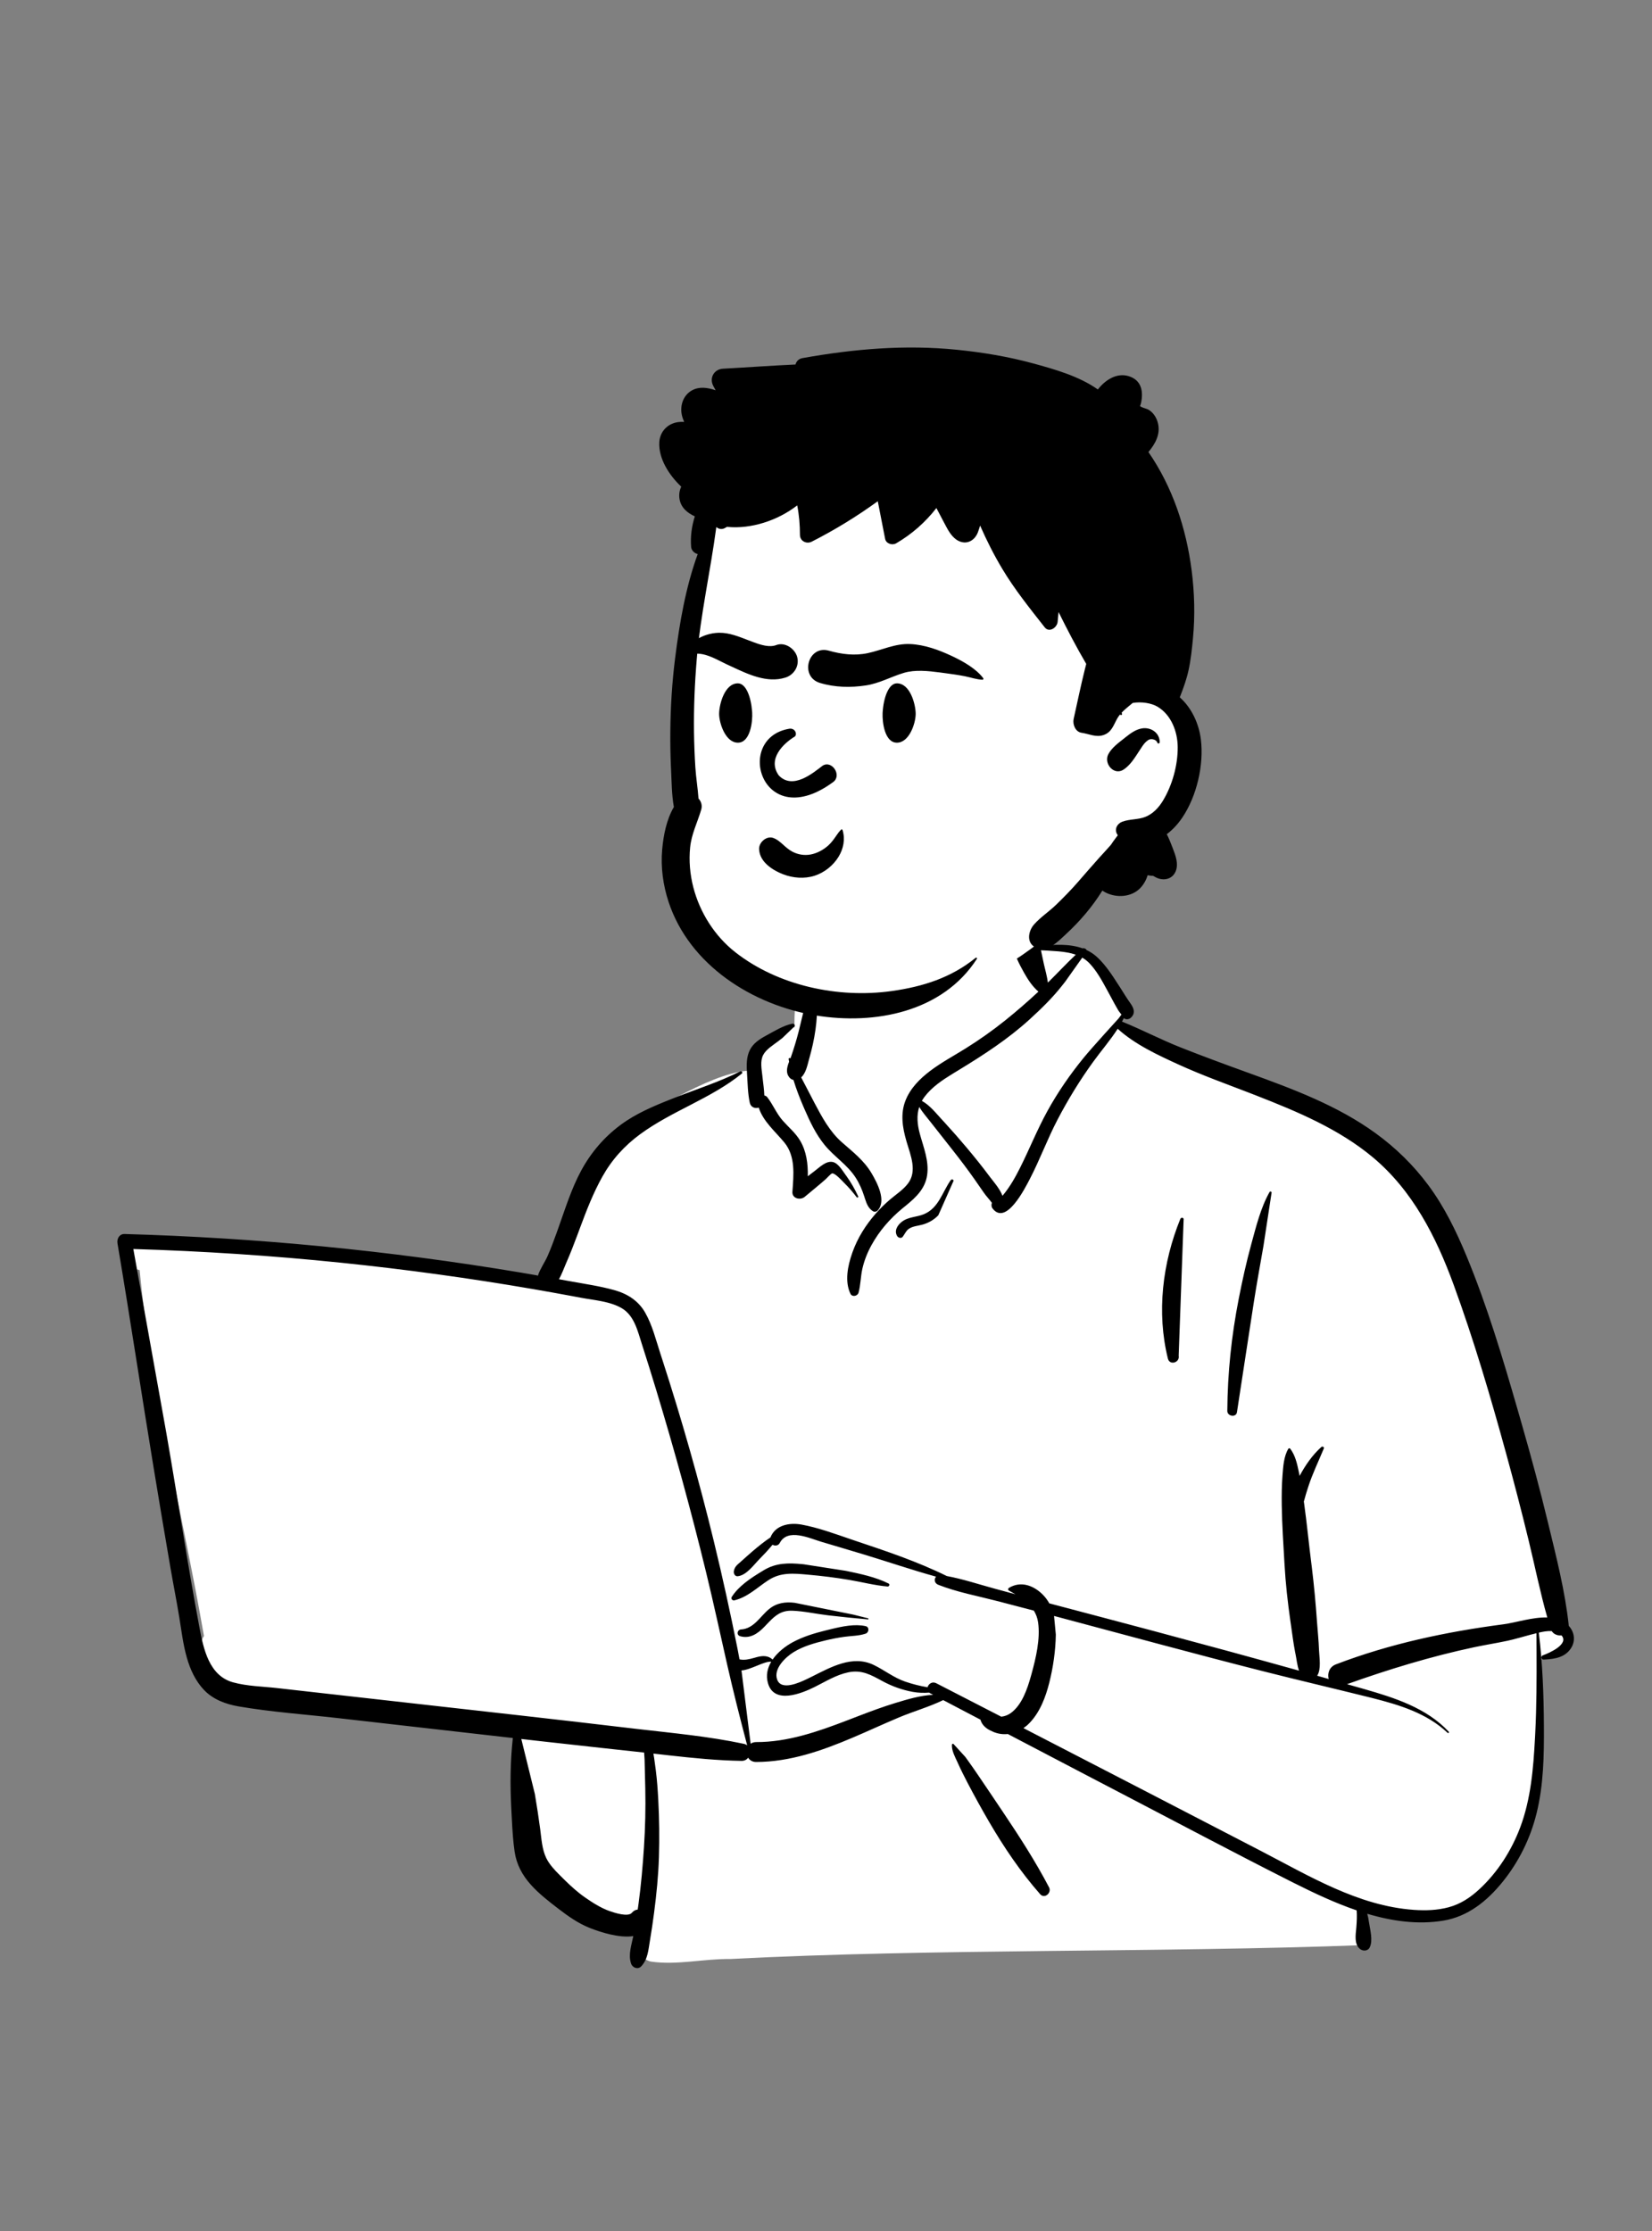<?xml version="1.0" encoding="UTF-8" standalone="no"?>
<svg
   width="240px"
   height="324px"
   viewBox="0 0 240 324"
   version="1.1"
   id="svg57"
   sodipodi:docname="peep-46.svg"
   inkscape:version="1.1.1 (3bf5ae0d25, 2021-09-20)"
   xmlns:inkscape="http://www.inkscape.org/namespaces/inkscape"
   xmlns:sodipodi="http://sodipodi.sourceforge.net/DTD/sodipodi-0.dtd"
   xmlns:xlink="http://www.w3.org/1999/xlink"
   xmlns="http://www.w3.org/2000/svg"
   xmlns:svg="http://www.w3.org/2000/svg"
   xmlns:rdf="http://www.w3.org/1999/02/22-rdf-syntax-ns#"
   xmlns:cc="http://creativecommons.org/ns#"
   xmlns:dc="http://purl.org/dc/elements/1.1/">
  <rect x="0" y="0" width="240" height="324" fill="#808080" stroke="none"/>
  <defs
     id="defs61" />
  <sodipodi:namedview
     id="namedview59"
     pagecolor="#505050"
     bordercolor="#eeeeee"
     borderopacity="1"
     inkscape:pageshadow="0"
     inkscape:pageopacity="0"
     inkscape:pagecheckerboard="0"
     showgrid="false"
     inkscape:zoom="1.4142136"
     inkscape:cx="79.549513"
     inkscape:cy="186.32264"
     inkscape:window-width="1920"
     inkscape:window-height="1017"
     inkscape:window-x="-8"
     inkscape:window-y="-8"
     inkscape:window-maximized="1"
     inkscape:current-layer="svg57" />
  <!-- Generator: Sketch 62 (91390) - https://sketch.com -->
  <title
     id="title36">peep-46</title>
  <desc
     id="desc38">Created with Sketch.</desc>
  <g
     id="Introduction"
     stroke="none"
     stroke-width="1"
     fill="none"
     fill-rule="evenodd"
     transform="translate(-18.022,0.801)" />
  <path
     style="fill:#ffffff;stroke-width:0.05"
     d=""
     id="path934" />
  <g
     id="g4999">
    <g
       id="variations"
       transform="matrix(-1,0,0,1,1829.721,-1081.199)">
      <g
         id="images"
         transform="translate(126,110)">
        <g
           id="a-person/bust"
           transform="translate(1440,972)">
          <g
             id="body/Macbook"
             transform="translate(31.056,135.053)"
             fill-rule="evenodd">
            <path
               d="m 210.44,44.272 c -3.017,0.296 -6.034,0.592 -9.05,0.889 -14.448,1.104 -28.891,3.411 -43.228,4.795 -0.357,-0.581 -1.056,-0.485 -1.48,-0.082 -1.431,-0.125 -3.034,-1.219 -4.33,-0.081 -0.042,-0.006 -0.084,-0.013 -0.127,-0.017 -2.307,-4.431 -3.902,-9.156 -5.45,-13.888 -0.988,-2.909 -2.317,-5.725 -4.774,-7.679 -4.192,-2.911 -13.798,-8.815 -18.721,-8.567 -0.082,-0.882 -0.493,-1.791 -1.167,-2.378 1.487,-2.536 -4.458,-4.191 -4.878,-3.897 C 117.503,4.895 113.519,-2.463 104.734,-4.151 96.865,-5.791 85.671,-6.067 81.438,2.161 80.973,2.109 76.217,2.084 75.757,2.135 75.042,1.229 67.185,9.819 70.405,12.809 41.615,25.55 25.245,24.029 17.276,59.847 c -1.077,3.365 -1.156,7.047 -2.293,10.336 -4.047,9.454 -7.33,19.521 -8.147,29.808 -1.973,0.506 -2.2,3.986 0.085,4.49 0.873,0.193 1.603,0.455 2.24,0.954 -0.498,8.43 1.54,27.687 2.825,27.628 2.618,8.336 14.298,10.689 22.566,7.759 -1.425,2.683 0,4.369 0,5.803 29.752,1.126 62.283,0.478 92.027,2.022 3.805,-0.054 7.807,0.935 11.559,0.366 2.289,-0.549 2.292,-4.149 -0.029,-4.594 l 10.144,-2.204 c -0.227,-0.086 4.181,-3.019 7.513,-8.5 3.101,-6.131 0.99,-13.532 2.396,-20.202 10.974,-0.898 22.13,-1.282 32.984,-3.141 1.48,4.43 7.886,-0.868 9.923,-2.999 -0.003,-0.003 -0.005,-0.007 -0.008,-0.01 0.986,-0.27 1.776,-1.194 1.802,-2.288 0.691,-0.988 0.836,-2.38 0.173,-3.335 3.038,-17.535 7.669,-35.439 9.343,-53.139 0.592,-0.131 1.149,-0.391 1.621,-0.79 l -0.038,-0.038 c 0.8,-0.893 0.956,-2.434 -0.378,-3.192 -1.076,-0.612 -1.975,-0.422 -3.143,-0.308 z"
               id="🎨-Background"
               fill="#ffffff" />
            <path
               d="m 81.987,0.25 c 0.896,-2.254 3.927,-1.378 3.589,0.99 -0.202,1.418 -0.979,2.916 -1.676,4.159 -0.568,1.012 -1.216,1.999 -2.094,2.757 1.563,1.459 3.186,2.865 4.85,4.2 1.816,1.456 3.725,2.799 5.698,4.033 1.73,1.082 3.539,2.041 5.17,3.276 1.517,1.148 2.898,2.528 3.601,4.331 0.749,1.919 0.423,3.901 -0.128,5.819 l -0.063,0.217 c -0.563,1.9 -1.539,4.19 -0.186,5.981 0.689,0.911 1.69,1.557 2.554,2.285 0.768,0.648 1.489,1.352 2.15,2.108 1.442,1.649 2.615,3.504 3.355,5.572 l 0.066,0.188 c 0.634,1.83 1.098,4.072 0.241,5.869 -0.246,0.515 -1.039,0.348 -1.177,-0.154 -0.311,-1.136 -0.295,-2.326 -0.556,-3.478 -0.272,-1.198 -0.724,-2.336 -1.314,-3.412 -1.143,-2.082 -2.69,-3.86 -4.518,-5.364 l -0.547,-0.445 C 99.576,38.01 98.266,36.768 97.976,34.83 c -0.31,-2.073 0.521,-4.048 1.054,-6.01 0.372,-1.367 0.494,-2.678 0.091,-3.914 -0.491,0.802 -1.161,1.563 -1.691,2.242 -1.056,1.353 -2.121,2.697 -3.184,4.045 -1.09,1.381 -2.153,2.785 -3.165,4.224 -0.453,0.644 -0.901,1.292 -1.347,1.94 -0.336,0.487 -0.804,0.974 -1.17,1.471 0.089,0.266 0.082,0.572 -0.079,0.79 -1.94,2.623 -4.701,-2.85 -5.421,-4.233 -1.466,-2.816 -2.557,-5.807 -4.028,-8.622 -1.524,-2.918 -3.26,-5.759 -5.195,-8.423 -1.17,-1.612 -2.482,-3.125 -3.552,-4.788 -2.522,2.288 -5.84,3.821 -8.889,5.212 -3.349,1.528 -6.828,2.776 -10.262,4.101 l -1.014,0.394 c -5.916,2.31 -11.978,4.848 -16.895,8.951 -5.779,4.822 -9.198,11.542 -11.743,18.501 -2.93,8.011 -5.354,16.239 -7.613,24.461 -1.156,4.207 -2.253,8.433 -3.285,12.672 -0.909,3.735 -1.662,7.507 -2.714,11.204 2.134,-0.075 4.567,0.751 6.389,0.99 8.303,1.087 16.493,2.82 24.332,5.821 0.968,0.371 1.248,1.338 1.038,2.122 0.558,-0.158 1.116,-0.317 1.675,-0.474 -0.612,-0.938 -0.32,-2.614 -0.272,-3.654 l 0.003,-0.071 c 0.049,-1.385 0.2,-2.771 0.297,-4.154 0.185,-2.635 0.427,-5.251 0.748,-7.872 l 0.082,-0.655 c 0.364,-2.851 0.633,-5.718 1.03,-8.564 l 0.047,-0.326 c -0.19,-0.728 -0.412,-1.447 -0.645,-2.163 -0.62,-1.907 -1.495,-3.703 -2.261,-5.55 -0.09,-0.217 0.219,-0.342 0.364,-0.212 1.298,1.169 2.33,2.651 3.158,4.201 0.014,-0.073 0.027,-0.146 0.042,-0.22 l 0.095,-0.466 c 0.233,-1.135 0.517,-2.33 1.213,-3.251 0.074,-0.098 0.221,-0.118 0.291,0 0.666,1.128 0.741,2.556 0.843,3.84 0.116,1.452 0.131,2.922 0.11,4.378 -0.04,2.845 -0.24,5.699 -0.4,8.54 -0.157,2.792 -0.464,5.548 -0.861,8.312 l -0.075,0.518 c -0.194,1.316 -0.353,2.648 -0.608,3.954 l -0.072,0.356 c -0.137,0.648 -0.221,1.562 -0.493,2.321 7.001,-1.954 14.013,-3.862 21.038,-5.738 5.077,-1.356 10.16,-2.691 15.241,-4.035 0.268,-0.483 0.602,-0.935 1.019,-1.338 1.373,-1.33 3.192,-1.923 4.86,-0.9 0.136,0.083 0.147,0.296 0,0.377 -0.32,0.175 -0.64,0.354 -0.955,0.541 l 3.051,-0.827 c 2.28,-0.618 4.588,-1.391 6.922,-1.822 4.299,-2.122 8.922,-3.658 13.45,-5.176 l 0.534,-0.181 c 2.319,-0.791 4.717,-1.676 7.112,-2.114 1.754,-0.321 3.812,0.066 4.518,1.864 0.893,0.589 1.733,1.28 2.543,1.961 0.586,0.492 1.148,1.014 1.719,1.523 l 0.105,0.092 c 0.467,0.405 0.837,0.677 0.952,1.322 0.059,0.333 -0.153,0.784 -0.563,0.74 -1.257,-0.135 -2.28,-1.593 -3.132,-2.463 -0.659,-0.673 -1.323,-1.369 -1.924,-2.108 -0.35,0.191 -0.831,0.157 -1.054,-0.266 -1.157,-2.191 -4.326,-0.673 -6.08,-0.153 l -2.512,0.744 c -1.256,0.372 -2.511,0.747 -3.765,1.128 -3.445,1.046 -6.872,2.217 -10.348,3.178 0.311,0.342 0.268,0.95 -0.323,1.182 -2.721,1.068 -5.705,1.62 -8.532,2.353 -1.785,0.463 -3.568,0.929 -5.351,1.397 -0.306,0.495 -0.526,1.056 -0.618,1.708 -0.34,2.399 0.316,5.167 0.955,7.487 l 0.096,0.346 c 0.525,1.865 1.298,4.152 2.907,5.33 0.393,0.287 0.893,0.487 1.397,0.532 3.149,-1.622 6.299,-3.243 9.45,-4.862 0.584,-0.3 1.123,0.106 1.254,0.589 1.111,-0.182 2.22,-0.47 3.229,-0.813 1.696,-0.576 3.021,-1.676 4.612,-2.436 3.077,-1.471 6.22,0.336 8.975,1.709 l 0.635,0.312 c 1.236,0.6 3.806,1.752 4.399,0.112 0.573,-1.587 -1.24,-3.283 -2.41,-3.997 -1.396,-0.852 -3.021,-1.307 -4.598,-1.687 -0.901,-0.217 -1.812,-0.394 -2.729,-0.523 -1.04,-0.146 -2.115,-0.124 -3.116,-0.462 -0.498,-0.167 -0.574,-0.958 0,-1.089 1.542,-0.351 3.382,0.032 4.991,0.423 l 0.841,0.207 c 1.621,0.398 3.258,0.897 4.734,1.691 1.074,0.577 2.207,1.455 2.947,2.528 0.643,-0.597 1.443,-0.577 2.276,-0.356 l 0.452,0.126 c 0.747,0.207 1.353,0.35 2.079,0.206 0.097,-0.529 0.196,-1.058 0.301,-1.587 1.036,-5.202 2.172,-10.384 3.425,-15.539 2.162,-8.891 4.664,-17.684 7.484,-26.388 l 0.283,-0.87 c 0.65,-1.991 1.174,-4.16 2.223,-5.988 0.992,-1.729 2.581,-2.725 4.469,-3.253 2.143,-0.599 4.394,-0.912 6.58,-1.316 0.488,-0.09 0.976,-0.176 1.465,-0.264 -0.412,-0.745 -0.72,-1.591 -0.998,-2.239 l -0.049,-0.112 c -0.596,-1.359 -1.131,-2.742 -1.648,-4.132 l -0.387,-1.045 c -0.933,-2.517 -1.896,-4.993 -3.208,-7.348 -1.381,-2.478 -3.213,-4.504 -5.496,-6.18 -4.656,-3.419 -10.268,-5.163 -14.784,-8.816 -0.185,-0.15 0.052,-0.406 0.24,-0.311 3.049,1.533 6.341,2.575 9.513,3.823 l 0.626,0.247 c 2.507,0.994 5.053,2.076 7.222,3.686 2.419,1.795 4.324,4.024 5.756,6.674 1.411,2.613 2.314,5.537 3.31,8.328 l 0.266,0.744 c 0.402,1.115 0.816,2.227 1.292,3.312 0.377,0.861 1.081,1.845 1.402,2.829 0.876,-0.152 1.751,-0.304 2.628,-0.451 18.986,-3.171 38.184,-5.034 57.425,-5.579 0.753,-0.021 1.142,0.697 1.031,1.354 -1.846,10.923 -3.487,21.883 -5.288,32.814 -0.786,4.771 -1.587,9.538 -2.408,14.303 -0.416,2.414 -0.896,4.819 -1.29,7.236 -0.318,1.952 -0.548,3.92 -1.094,5.827 -0.489,1.71 -1.24,3.359 -2.473,4.664 -1.329,1.406 -3.185,2.087 -5.052,2.409 -4.741,0.816 -9.604,1.15 -14.384,1.693 l -25.447,2.896 c 0.372,3.381 0.4,6.71 0.229,10.131 l -0.097,1.867 c -0.08,1.502 -0.175,3.006 -0.39,4.493 -0.27,1.865 -1.123,3.444 -2.379,4.837 -1.153,1.279 -2.554,2.371 -3.917,3.416 -1.415,1.086 -2.876,2.134 -4.54,2.805 l -0.216,0.086 c -1.459,0.57 -4.197,1.452 -6.191,1.13 0.261,1.307 0.765,2.712 0.318,4.005 -0.207,0.6 -0.992,0.9 -1.473,0.389 -0.953,-1.013 -1.027,-2.35 -1.253,-3.671 -0.235,-1.375 -0.437,-2.754 -0.617,-4.137 -0.348,-2.674 -0.618,-5.372 -0.701,-8.069 -0.085,-2.769 -0.052,-5.542 0.097,-8.308 0.077,-1.42 0.172,-2.84 0.352,-4.252 0.077,-0.602 0.155,-1.204 0.245,-1.805 0.033,-0.219 0.069,-0.437 0.108,-0.654 l -2.284,0.258 c -3.502,0.391 -7.006,0.744 -10.533,0.799 -0.418,0.006 -0.739,-0.184 -0.949,-0.461 -0.224,0.365 -0.613,0.625 -1.171,0.623 -4.925,-0.018 -9.512,-1.63 -13.992,-3.528 -2.258,-0.957 -4.481,-1.994 -6.742,-2.943 -2.111,-0.886 -4.367,-1.518 -6.427,-2.516 l -5.413,2.84 c -0.04,0.14 -0.091,0.272 -0.145,0.382 -0.352,0.72 -1.047,1.11 -1.757,1.404 -0.681,0.283 -1.387,0.371 -2.074,0.299 -4.105,2.152 -8.211,4.302 -12.32,6.447 l -4.11,2.143 c -8.188,4.265 -16.343,8.6 -24.583,12.764 l -0.607,0.305 c -2.846,1.428 -5.902,2.875 -9.06,3.954 -0.056,0.8 -0.021,1.578 0.046,2.424 l 0.016,0.184 c 0.094,1 0.296,2.254 -0.506,2.966 -0.417,0.37 -1.163,0.372 -1.446,-0.187 -0.515,-1.013 -0.053,-2.609 0.11,-3.709 0.058,-0.391 0.128,-0.793 0.233,-1.184 -3.621,1.078 -7.351,1.601 -11.036,0.996 -3.587,-0.589 -6.366,-2.85 -8.606,-5.615 -2.364,-2.918 -4.044,-6.319 -4.945,-9.965 -1.026,-4.148 -1.093,-8.432 -1.069,-12.682 0.026,-4.525 0.193,-9.072 0.743,-13.566 -0.603,-0.142 -1.271,-0.264 -1.88,-0.222 -0.302,0.483 -0.887,0.686 -1.416,0.623 -1.15,1.269 1.767,2.565 2.699,2.89 0.324,0.113 0.289,0.639 -0.084,0.623 l -0.235,-0.011 c -1.44,-0.077 -2.928,-0.323 -3.775,-1.662 -0.679,-1.073 -0.475,-2.345 0.334,-3.22 0.534,-5.054 1.812,-9.975 3,-14.905 1.167,-4.839 2.464,-9.647 3.839,-14.43 l 0.616,-2.141 c 2.165,-7.501 4.428,-15.062 7.415,-22.264 1.491,-3.596 3.209,-7.127 5.538,-10.262 2.171,-2.923 4.734,-5.425 7.68,-7.561 5.492,-3.983 11.936,-6.39 18.268,-8.683 l 0.283,-0.103 c 3.281,-1.187 6.554,-2.389 9.798,-3.675 2.869,-1.138 5.617,-2.58 8.472,-3.735 -0.093,-0.168 -0.182,-0.339 -0.269,-0.511 l -0.053,0.044 c -0.009,0.007 -0.018,0.014 -0.028,0.021 -0.287,0.199 -0.71,0.101 -0.946,-0.122 -0.668,-0.631 -0.442,-1.331 0.004,-1.985 l 0.058,-0.083 c 0.545,-0.764 1.032,-1.573 1.535,-2.365 L 70.285,7.016 c 0.845,-1.323 1.733,-2.656 2.86,-3.749 0.522,-0.507 1.093,-0.886 1.698,-1.169 -0.052,-0.109 0.402,-0.333 0.531,-0.221 1.918,-0.702 4.124,-0.555 6.215,-0.361 M 156.931,116.692 l -2.666,0.303 c -2.933,0.334 -5.868,0.657 -8.802,0.976 l -6.374,0.693 c -0.016,0.364 -0.06,0.719 -0.068,0.994 -0.042,1.415 -0.073,2.831 -0.102,4.247 -0.059,2.838 0.006,5.679 0.192,8.511 0.181,2.745 0.419,5.49 0.79,8.216 l 0.076,0.545 0.044,0.287 c 0.302,0.029 0.599,0.173 0.846,0.468 0.539,0.644 2.491,0.018 3.254,-0.253 1.254,-0.446 2.435,-1.2 3.524,-1.957 1.064,-0.738 2.022,-1.599 2.943,-2.506 l 0.753,-0.745 c 0.749,-0.745 1.499,-1.538 1.959,-2.475 0.623,-1.271 0.703,-2.83 0.886,-4.214 0.225,-1.702 0.492,-3.404 0.775,-5.098 m -75.428,-25.859 -0.277,0.073 c -10.046,2.67 -20.077,5.42 -30.154,7.972 -4.987,1.263 -9.997,2.435 -14.99,3.674 l -0.808,0.202 c -3.939,0.996 -7.925,2.195 -10.941,5.053 -0.111,0.105 -0.273,-0.056 -0.168,-0.168 3.251,-3.462 7.874,-4.927 12.313,-6.198 0.821,-0.235 1.642,-0.464 2.463,-0.698 -6.037,-2.153 -12.17,-4.026 -18.444,-5.362 -1.616,-0.344 -3.25,-0.597 -4.864,-0.942 -1.126,-0.241 -2.225,-0.589 -3.339,-0.878 l -0.876,-0.22 -0.012,2.77 c -0.015,3.924 -0.008,7.844 0.192,11.767 l 0.038,0.727 c 0.233,4.366 0.598,8.823 2.147,12.939 1.259,3.345 3.265,6.497 5.888,8.933 1.327,1.233 2.755,2.193 4.519,2.666 1.638,0.44 3.354,0.491 5.038,0.374 8.077,-0.564 15.266,-4.953 22.282,-8.587 11.475,-5.944 22.952,-11.885 34.439,-17.806 -0.311,-0.212 -0.603,-0.457 -0.869,-0.732 -1.54,-1.591 -2.353,-3.77 -2.887,-5.88 -0.568,-2.246 -0.908,-4.653 -0.947,-6.971 m 14.874,15.878 c 0.101,-0.054 0.219,0.014 0.224,0.128 0.035,0.878 -0.449,1.743 -0.812,2.534 l -0.038,0.084 c -0.44,0.979 -0.922,1.946 -1.42,2.897 -0.996,1.9 -2.031,3.78 -3.112,5.634 -2.173,3.728 -4.587,7.3 -7.441,10.546 -0.645,0.733 -1.705,-0.207 -1.291,-0.997 1.994,-3.806 4.319,-7.4 6.713,-10.963 1.198,-1.784 2.395,-3.569 3.605,-5.345 0.505,-0.741 1.016,-1.479 1.541,-2.206 l 0.317,-0.435 M 213.294,45.535 c -10.081,0.305 -20.15,0.962 -30.183,1.993 -9.331,0.958 -18.627,2.234 -27.872,3.825 -1.931,0.332 -3.859,0.678 -5.785,1.037 l -1.155,0.217 c -1.926,0.365 -4.28,0.516 -5.995,1.545 -1.808,1.085 -2.297,3.353 -2.899,5.224 -0.707,2.2 -1.397,4.406 -2.067,6.617 -2.664,8.78 -5.097,17.636 -7.267,26.551 -1.077,4.425 -2.033,8.875 -3.041,13.316 -0.895,3.946 -1.882,7.847 -2.914,11.754 0.127,-0.099 0.283,-0.174 0.471,-0.214 5.123,-1.09 10.352,-1.564 15.551,-2.167 l 0.503,-0.059 c 5.379,-0.633 10.757,-1.261 16.139,-1.866 l 35.632,-4.009 c 2.101,-0.236 4.353,-0.268 6.398,-0.833 3.477,-0.96 4.292,-4.848 4.875,-7.945 l 0.018,-0.094 c 1.759,-9.357 3.159,-18.796 4.799,-28.176 M 124.945,106.738 c -1.383,-0.091 -3.277,-1.359 -4.326,-1.268 0.551,0.925 0.8,1.98 0.482,3.106 -0.884,3.135 -4.88,1.513 -6.805,0.555 -1.578,-0.786 -3.102,-1.747 -4.85,-2.115 -1.98,-0.416 -3.321,0.371 -4.993,1.279 -1.374,0.745 -2.87,1.281 -4.408,1.558 -0.818,0.148 -1.595,0.163 -2.371,0.106 -0.047,0.038 -0.099,0.073 -0.159,0.105 l -0.41,0.215 c 1.855,0.085 3.745,0.658 5.471,1.182 1.789,0.543 3.545,1.198 5.292,1.867 l 1.719,0.661 c 4.239,1.624 8.627,3.166 13.215,3.153 0.33,-8.4e-4 0.6,0.09 0.813,0.239 m -6.409,-20.466 c 1.367,-0.167 2.628,0.012 3.72,0.902 1.317,1.073 2.202,2.853 4.095,2.97 0.552,0.034 0.68,0.811 0.132,0.973 -1.409,0.417 -2.55,-0.345 -3.511,-1.336 l -0.646,-0.675 c -0.949,-0.983 -1.824,-1.743 -3.434,-1.684 -1.724,0.063 -3.452,0.462 -5.165,0.664 -1.941,0.23 -3.881,0.425 -5.828,0.594 -0.09,0.008 -0.106,-0.135 -0.021,-0.156 l 2.181,-0.543 m 7.157,-7.3 0.225,-0.023 c 1.985,-0.193 3.8,-0.2 5.572,0.868 l 0.34,0.206 c 1.598,0.972 3.337,2.116 4.337,3.69 0.164,0.258 -0.107,0.561 -0.38,0.495 -1.921,-0.461 -3.325,-1.871 -4.94,-2.926 -1.813,-1.184 -3.685,-0.989 -5.752,-0.805 -2.001,0.178 -4.001,0.423 -5.983,0.757 -1.862,0.313 -3.73,0.808 -5.61,0.965 l 4.2e-4,-0.004 c -0.215,-4.23e-4 -0.337,-0.323 -0.118,-0.433 1.909,-0.953 4.119,-1.405 6.195,-1.84 M 176.174,71.703 c -0.192,-0.918 0.937,-1.344 1.46,-0.615 l 0.111,0.154 c 1.13,1.549 2.764,3.492 2.681,5.462 0.993,0.022 2.023,0.626 2.41,1.522 0.179,0.415 0.24,0.906 0.2,1.415 0.903,0.07 1.888,0.663 2.44,1.241 0.915,0.957 0.987,2.31 0.331,3.428 -1.431,2.438 -4.558,3.325 -7.197,3.523 l -0.094,0.007 c -2.726,0.189 -6.655,0.138 -8.524,-2.202 -1.803,-2.257 0.19,-4.084 2.233,-5.077 -0.532,-0.486 -0.807,-1.183 -0.548,-1.918 0.455,-1.292 2.061,-1.791 2.968,-2.688 1.106,-1.095 1.837,-2.596 1.546,-4.166 m 1.481,1.899 c -0.301,1.307 -1.039,2.502 -2.068,3.45 -0.393,0.362 -0.824,0.685 -1.281,0.962 l -0.055,0.032 c -0.406,0.228 -1.403,0.655 -1.326,1.166 0.079,0.525 1.704,1.348 2.147,1.348 0.101,0 0.158,0.157 0.055,0.203 -0.803,0.355 -1.504,0.507 -2.288,0.132 -0.524,0.536 -1.034,1.09 -1.538,1.639 -0.892,0.972 -0.587,1.998 0.467,2.722 1.694,1.163 4.269,1.135 6.245,1.05 1.989,-0.085 4.116,-0.529 5.67,-1.854 l 0.068,-0.059 c 0.845,-0.751 1.616,-2.025 0.323,-2.748 -0.506,-0.283 -1.054,-0.267 -1.534,-0.405 -0.45,0.882 -1.18,1.589 -2.071,1.725 -0.72,0.11 -1.216,-0.795 -0.561,-1.228 l 0.147,-0.091 c 0.822,-0.525 1.524,-1.334 1.505,-2.387 -0.013,-0.731 -1.033,-1.654 -1.698,-0.967 l -0.03,0.033 c -0.556,0.627 -1.536,-0.163 -1.17,-0.858 l 0.018,-0.032 M 47.929,37.34 c -0.003,-0.157 0.218,-0.216 0.295,-0.08 1.291,2.273 1.966,5.058 2.654,7.562 0.72,2.623 1.302,5.272 1.825,7.941 1.058,5.404 1.622,10.778 1.66,16.286 0.005,0.786 -1.275,0.996 -1.401,0.19 -0.832,-5.358 -1.629,-10.721 -2.467,-16.078 -0.422,-2.694 -0.912,-5.378 -1.382,-8.064 M 60.712,41.299 c -0.095,-0.313 0.361,-0.418 0.477,-0.132 2.591,6.364 3.469,13.575 1.805,20.289 -0.255,1.027 -1.758,0.582 -1.566,-0.432 M 94.138,35.644 c -0.013,-0.235 0.291,-0.272 0.406,-0.11 1.228,1.731 1.737,4.049 3.892,4.943 1.076,0.447 2.286,0.369 3.236,1.123 0.635,0.504 1.122,1.301 0.646,2.065 -0.154,0.247 -0.584,0.37 -0.793,0.102 -0.305,-0.391 -0.466,-0.859 -0.88,-1.152 -0.584,-0.413 -1.371,-0.439 -2.04,-0.633 -0.866,-0.251 -1.629,-0.69 -2.254,-1.343 M 114.652,6.777 c 0.127,-0.064 0.248,-0.023 0.329,0.086 0.116,0.156 0.101,0.308 -0.04,0.415 0.189,0.387 0.412,1.355 0.444,1.496 0.129,0.571 0.267,1.14 0.411,1.707 0.29,1.145 0.545,2.299 0.835,3.444 0.308,1.214 0.675,2.415 1.083,3.599 0.026,0.077 0.055,0.155 0.086,0.234 l 0.046,0.12 0.011,-0.018 c 0.083,-0.131 0.256,-0.04 0.235,0.099 -0.019,0.126 -0.045,0.252 -0.066,0.379 l 0.043,0.113 c 0.267,0.719 0.45,1.477 -0.04,2.111 -0.183,0.237 -0.385,0.378 -0.637,0.42 -0.403,1.329 -0.909,2.634 -1.45,3.887 l -0.159,0.366 c -0.796,1.828 -1.646,3.632 -2.914,5.189 -1.385,1.699 -3.289,2.86 -4.495,4.722 -0.561,0.866 -0.952,1.777 -1.268,2.755 l -0.119,0.371 c -0.225,0.692 -0.484,1.362 -1.133,1.768 -0.207,0.129 -0.517,0.088 -0.684,-0.088 -1.33,-1.408 0.062,-4.037 0.865,-5.4 1.115,-1.895 2.729,-3.108 4.345,-4.538 1.742,-1.541 2.853,-3.603 3.928,-5.635 0.658,-1.244 1.294,-2.516 1.963,-3.766 -0.699,-0.618 -0.923,-1.846 -1.16,-2.699 l -0.022,-0.077 c -0.391,-1.367 -0.702,-2.769 -0.899,-4.177 -0.189,-1.354 -0.268,-2.689 -0.218,-4.05 l 0.014,-0.347 m 3.265,3.957 c -0.154,-0.212 0.101,-0.452 0.313,-0.407 1.288,0.267 2.548,1.047 3.704,1.677 l 0.123,0.067 c 0.923,0.498 1.852,1.108 2.336,2.075 0.527,1.051 0.484,2.262 0.412,3.405 l -0.007,0.107 c -0.088,1.37 -0.102,2.794 -0.392,4.139 -0.148,0.689 -0.772,0.883 -1.305,0.72 -0.634,2.003 -2.416,3.479 -3.717,5.06 -1.659,2.015 -1.347,4.737 -1.174,7.164 0.07,0.983 -1.152,1.262 -1.781,0.738 l -1.45,-1.205 c -0.242,-0.201 -0.483,-0.403 -0.723,-0.605 -0.206,-0.173 -0.41,-0.348 -0.613,-0.525 l -0.302,-0.267 c -0.134,-0.12 -0.726,-0.781 -0.899,-0.809 -0.419,-0.067 -1.415,1.038 -1.756,1.385 l -0.043,0.043 c -0.641,0.629 -1.221,1.306 -1.761,2.024 -0.099,0.132 -0.293,0.022 -0.222,-0.13 0.484,-1.036 1.046,-2.027 1.714,-2.955 l 0.135,-0.185 c 0.444,-0.599 1.041,-1.657 1.825,-1.833 0.958,-0.216 1.914,0.745 2.61,1.278 l 0.044,0.033 c 0.331,0.249 0.659,0.502 0.986,0.757 -0.034,-1.807 0.194,-3.633 1.127,-5.191 0.658,-1.098 1.643,-1.912 2.486,-2.856 0.939,-1.051 1.429,-2.343 2.279,-3.437 0.109,-0.141 0.26,-0.217 0.424,-0.241 0.033,-0.88 0.162,-1.769 0.262,-2.639 l 0.029,-0.261 c 0.101,-0.946 0.34,-2.101 -0.123,-2.987 -0.437,-0.837 -1.44,-1.427 -2.183,-1.995 l -0.607,-0.471 M 75.438,3.221 c -0.388,0.224 -0.75,0.504 -1.079,0.853 -1.035,1.099 -1.776,2.466 -2.496,3.782 -0.388,0.708 -0.762,1.425 -1.153,2.131 -0.17,0.308 -0.345,0.612 -0.522,0.915 -0.082,0.14 -0.325,0.418 -0.445,0.589 0.134,0.188 0.272,0.372 0.413,0.555 0.054,0.07 3.768,4.117 5.063,5.701 1.983,2.427 3.755,4.99 5.27,7.733 1.484,2.686 2.613,5.531 3.987,8.269 0.688,1.371 1.456,2.732 2.435,3.919 0.038,0.046 0.078,0.09 0.116,0.136 0.374,-1.01 1.331,-2.091 1.802,-2.712 l 0.044,-0.059 c 1.067,-1.438 2.193,-2.834 3.344,-4.205 1.051,-1.252 2.129,-2.478 3.233,-3.683 L 95.866,26.695 C 96.635,25.864 97.612,24.62 98.738,24.026 98.618,23.811 98.478,23.598 98.317,23.388 97.262,22.009 95.771,21.008 94.299,20.105 L 93.345,19.524 C 89.747,17.331 86.206,15.036 83.083,12.187 81.43,10.679 79.801,9.099 78.412,7.341 L 77.921,6.719 m 3.52,-4.584 c -1.685,0.141 -3.504,0.108 -5.061,0.657 1.384,1.309 2.7,2.722 4.051,4.053 0.12,-0.9 0.366,-1.789 0.574,-2.667"
               id="🖍-Ink"
               fill="#000000" />
          </g>
          <g
             id="head/Short-5"
             transform="translate(78.592,38.043)"
             fill-rule="evenodd">
            <path
               d="m 51.135,15.906 c 11.996,0 24.404,9.302 28.801,15.238 3.697,4.991 5.688,27.558 5.688,42.809 0,3.19 1.76,9.202 1.246,12.253 -1.882,11.18 -10.079,20.557 -26.304,20.557 -16.225,0 -27.858,-6.434 -39.918,-23.708 -5.851,0 -8.687,-4.489 -8.729,-11.573 -0.027,-4.723 1.856,-7.943 5.649,-9.662 C 16.215,43.182 17.242,31.436 20.648,26.584 25.757,19.305 39.14,15.906 51.135,15.906 Z"
               id="path43"
               fill="#ffffff" />
            <path
               d="m 46.087,11.953 c 7.574,-0.767 14.996,-0.123 22.46,1.211 0.57,0.103 0.894,0.478 1.014,0.928 3.516,0.161 7.035,0.419 10.546,0.611 1.274,0.07 1.996,1.329 1.415,2.466 -0.116,0.226 -0.237,0.446 -0.359,0.666 l 0.154,-0.051 c 1.056,-0.339 2.197,-0.506 3.226,0.032 1.31,0.685 1.823,2.196 1.534,3.586 -0.074,0.355 -0.199,0.695 -0.34,1.027 0.287,-0.019 0.577,-0.013 0.864,0.025 1.53,0.203 2.666,1.376 2.746,2.938 0.118,2.358 -1.401,4.751 -3.19,6.44 0.26,0.535 0.359,1.165 0.251,1.803 -0.215,1.262 -1.145,2.017 -2.222,2.51 0.449,1.427 0.661,2.919 0.536,4.443 -0.042,0.509 -0.487,0.929 -0.956,1.032 1.751,4.822 2.637,9.999 3.274,15.043 0.454,3.589 0.678,7.199 0.705,10.815 0.013,1.633 -0.014,3.267 -0.082,4.9 l -0.028,0.612 c -0.085,1.765 -0.089,3.618 -0.406,5.364 1.082,1.841 1.517,4.126 1.701,6.188 0.228,2.553 -0.133,5.187 -0.938,7.615 -3.038,9.177 -12.207,14.968 -21.416,16.473 -8.524,1.393 -18.389,-0.482 -23.37,-8.228 -0.078,-0.123 0.089,-0.224 0.186,-0.143 3.564,2.9 7.698,4.193 12.19,4.823 7.766,1.087 16.496,-0.757 22.728,-5.643 2.992,-2.346 5.149,-5.761 6.097,-9.437 0.484,-1.879 0.651,-3.838 0.46,-5.772 -0.194,-1.961 -1.062,-3.635 -1.61,-5.489 -0.184,-0.626 0.011,-1.207 0.393,-1.621 0.108,-1.505 0.361,-3.023 0.458,-4.523 0.108,-1.706 0.173,-3.411 0.197,-5.119 0.044,-3.542 -0.104,-7.091 -0.401,-10.618 -0.545,-6.459 -1.992,-12.761 -2.842,-19.165 -0.315,0.282 -0.765,0.398 -1.238,0.151 l -0.049,-0.027 -0.258,-0.148 c -0.015,0 -0.032,0.002 -0.047,0.004 -1.764,0.171 -3.593,-0.074 -5.284,-0.6 -1.769,-0.549 -3.41,-1.395 -4.876,-2.521 -0.279,1.414 -0.395,2.842 -0.397,4.284 -0.002,0.9 -0.955,1.368 -1.711,0.983 -3.353,-1.704 -6.556,-3.667 -9.596,-5.873 -0.355,1.82 -0.71,3.639 -1.067,5.461 -0.137,0.702 -1.031,0.985 -1.604,0.651 -2.277,-1.325 -4.244,-3.06 -5.846,-5.123 -0.32,0.612 -0.64,1.223 -0.963,1.833 l -0.486,0.914 c -0.48,0.898 -1.122,1.892 -2.172,2.179 -1.111,0.304 -2.039,-0.416 -2.413,-1.422 -0.114,-0.313 -0.22,-0.634 -0.317,-0.957 -0.947,2.162 -2.015,4.276 -3.224,6.292 -1.813,3.024 -3.989,5.719 -6.158,8.483 -0.659,0.839 -1.787,0.038 -1.878,-0.778 -0.053,-0.48 -0.097,-0.962 -0.135,-1.442 -1.264,2.552 -2.583,5.081 -4.021,7.536 l 0.206,0.807 v 0 c 0.593,2.384 1.085,4.784 1.621,7.18 0.173,0.773 -0.238,1.878 -1.141,2.01 -1.079,0.157 -2.099,0.709 -3.204,0.329 -1.205,-0.414 -1.443,-1.456 -2.012,-2.443 -0.113,-0.197 -0.245,-0.377 -0.387,-0.549 l -0.036,0.047 v 0 c -0.089,0.116 -0.3,-0.01 -0.247,-0.144 l 0.062,-0.154 v 0 c -0.489,-0.519 -1.073,-0.952 -1.611,-1.417 -1.278,-0.215 -2.715,0.021 -3.595,0.54 -2.005,1.183 -2.926,3.622 -2.945,5.865 -0.023,2.625 0.79,5.575 2.163,7.82 0.604,0.987 1.433,1.879 2.527,2.316 1.086,0.435 2.263,0.3 3.368,0.71 0.731,0.273 1.181,1.084 0.739,1.82 -0.03,0.051 -0.063,0.097 -0.095,0.146 l 0.329,0.436 c 0.226,0.302 0.462,0.626 0.681,0.963 0.562,0.647 1.154,1.27 1.726,1.907 1.058,1.173 2.085,2.378 3.127,3.567 0.983,1.122 2.022,2.177 3.093,3.215 1.012,0.983 2.275,1.809 3.205,2.858 0.904,1.023 1.149,2.809 -0.338,3.401 -1.646,0.657 -3.102,-0.882 -4.21,-1.908 l -0.047,-0.043 c -2.031,-1.869 -3.865,-4.006 -5.321,-6.358 -1.443,0.982 -3.529,1.076 -4.965,0.094 -0.756,-0.517 -1.336,-1.385 -1.618,-2.33 -0.266,0.06 -0.531,0.094 -0.79,0.09 -0.133,0.077 -0.267,0.153 -0.402,0.223 -1.071,0.558 -2.387,0.309 -2.877,-0.877 -0.446,-1.077 0.014,-2.299 0.416,-3.336 l 0.083,-0.214 c 0.228,-0.592 0.48,-1.236 0.792,-1.843 C 14.75,81.648 14.006,80.834 13.377,79.909 11.262,76.791 10.206,72.232 10.672,68.513 c 0.281,-2.245 1.335,-4.569 3.061,-6.083 l -0.063,-0.165 v 0 c -0.484,-1.228 -0.923,-2.46 -1.208,-3.758 -0.334,-1.517 -0.497,-3.09 -0.644,-4.635 -0.313,-3.263 -0.228,-6.6 0.188,-9.851 0.782,-6.119 2.763,-12.125 6.281,-17.217 -0.997,-1.194 -1.787,-2.6 -1.376,-4.216 0.188,-0.742 0.617,-1.446 1.264,-1.871 0.357,-0.234 0.782,-0.27 1.139,-0.465 l 0.107,-0.059 c 0.157,-0.092 0.037,-0.082 -0.057,-0.507 -0.37,-1.699 -0.063,-3.341 1.806,-3.906 1.76,-0.53 3.425,0.596 4.466,1.938 2.725,-1.934 6.317,-2.946 9.475,-3.806 3.592,-0.975 7.276,-1.583 10.975,-1.959 z M 16.649,68.954 c -0.013,-1.384 1.299,-2.238 2.59,-2.012 0.867,0.151 1.59,0.668 2.269,1.203 l 0.331,0.262 c 0.827,0.649 1.776,1.35 2.269,2.269 0.723,1.357 -0.805,3.183 -2.231,2.232 -0.978,-0.656 -1.605,-1.707 -2.247,-2.683 l -0.066,-0.101 c -0.292,-0.437 -0.547,-0.902 -0.947,-1.253 l -0.086,-0.076 c -0.131,-0.112 -0.272,-0.214 -0.442,-0.263 -0.327,-0.094 -0.933,0.038 -1.077,0.427 l -0.013,0.04 c -0.053,0.197 -0.348,0.154 -0.35,-0.046 z"
               id="path45"
               fill="#000000" />
          </g>
          <g
             id="face/Driven"
             transform="translate(112.183,77.354)"
             fill="#000000"
             fill-rule="evenodd">
            <path
               d="m 37.79,48.804 c -1.434,0.564 -3.128,0.697 -4.608,0.217 -1.415,-0.46 -2.7,-1.482 -3.478,-2.768 -0.693,-1.146 -0.982,-2.505 -0.572,-3.86 0.02,-0.065 0.083,-0.106 0.144,-0.123 0.335,0.305 0.542,0.608 0.748,0.909 0.348,0.508 0.698,1.011 1.177,1.446 0.698,0.632 1.637,1.145 2.57,1.315 0.913,0.166 1.848,0.019 2.666,-0.418 0.497,-0.266 0.899,-0.621 1.298,-0.978 0.434,-0.389 0.86,-0.783 1.457,-1.003 0.478,-0.176 0.981,-0.027 1.367,0.267 0.415,0.316 0.713,0.811 0.697,1.329 -0.026,0.802 -0.376,1.471 -0.886,2.023 -0.688,0.746 -1.661,1.284 -2.581,1.645 z M 36.088,28.821 c 1.595,0.97 4.026,3.232 2.31,5.637 -2.02,2.121 -4.929,-0.311 -6.362,-1.41 -1.329,-0.852 -2.822,1.34 -1.589,2.335 10.357,7.671 14.56,-6.308 6.448,-7.702 -0.893,-0.154 -1.225,0.84 -0.807,1.141 z M 19.307,15.38 c 2.174,-0.104 4.091,0.873 6.163,1.317 1.915,0.41 3.802,0.164 5.664,-0.358 3.022,-0.847 4.272,3.781 1.291,4.683 -2.171,0.657 -4.457,0.703 -6.685,0.364 -1.979,-0.301 -3.638,-1.265 -5.525,-1.826 -1.619,-0.481 -3.524,-0.281 -5.234,-0.055 l -0.664,0.089 c -0.987,0.133 -1.979,0.266 -2.955,0.459 -0.848,0.168 -1.694,0.474 -2.559,0.51 -0.098,0.004 -0.181,-0.123 -0.12,-0.209 1.005,-1.38 2.942,-2.469 4.483,-3.196 l 0.104,-0.049 c 1.902,-0.887 3.919,-1.63 6.037,-1.731 z m -0.797,10.178 -2.73e-4,-0.048 c 0.003,-1.348 0.788,-4.425 2.727,-4.425 1.212,0 1.947,2.094 2.075,4.253 l 0.004,0.088 c 0.056,1.342 -0.312,4.276 -2.079,4.276 -1.786,0 -2.708,-2.779 -2.727,-4.145 z m 28.554,0 2.72e-4,-0.048 c -0.003,-1.348 -0.788,-4.425 -2.727,-4.425 -1.181,0 -1.91,1.991 -2.064,4.091 l -0.011,0.162 c -0.076,1.297 0.268,4.364 2.075,4.364 1.786,0 2.708,-2.779 2.727,-4.145 z m -0.03,-11.819 0.139,0.003 c 2.266,0.079 4.598,1.422 5.203,3.678 0.031,0.117 -0.113,0.196 -0.199,0.116 -1.864,-1.745 -4.37,-0.078 -6.236,0.797 l -0.685,0.317 c -2.406,1.12 -5.142,2.436 -7.813,1.602 -1.269,-0.396 -2.074,-1.7 -1.713,-3.017 0.322,-1.172 1.736,-2.157 2.961,-1.734 l 0.056,0.02 c 0.995,0.381 2.219,-0.005 3.246,-0.385 l 0.844,-0.317 c 1.358,-0.515 2.721,-1.092 4.197,-1.078 z"
               id="path48" />
          </g>
          <g
             id="facial-hair/*-None"
             transform="translate(104.577,109.479)" />
          <g
             id="accessories/*-None"
             transform="translate(88.521,88.978)" />
        </g>
      </g>
    </g>
    <path
       style="fill:#ffffff;stroke-width:0.05"
       d="m 57.566,223.674 c 1.725,-0.174 3.048,-0.587 4.055,-1.266 0.679,-0.458 1.341,-1.243 1.577,-1.871 0.505,-1.344 -0.33,-2.738 -2.302,-3.845 l -0.505,-0.283 0.179,-0.184 c 0.099,-0.101 0.24,-0.308 0.315,-0.459 0.117,-0.238 0.135,-0.336 0.135,-0.726 -9.4e-4,-0.413 -0.015,-0.478 -0.169,-0.775 -0.245,-0.473 -0.705,-0.898 -1.681,-1.556 -0.925,-0.623 -1.351,-1.006 -1.809,-1.625 -0.795,-1.077 -1.098,-2.216 -0.914,-3.43 0.052,-0.345 0.049,-0.397 -0.045,-0.61 -0.18,-0.407 -0.705,-0.567 -1.068,-0.326 -0.284,0.189 -1.602,1.99 -2.174,2.97 -0.563,0.965 -0.874,1.865 -0.874,2.529 v 0.34 l -0.188,0.028 c -0.398,0.06 -0.95,0.239 -1.209,0.392 -0.772,0.457 -1.172,1.129 -1.24,2.084 l -0.032,0.447 -0.365,0.081 c -0.201,0.045 -0.563,0.178 -0.806,0.297 -0.802,0.392 -1.387,0.921 -1.691,1.529 -0.478,0.956 -0.376,1.97 0.302,2.989 1.15,1.729 3.32,2.813 6.404,3.2 0.717,0.09 3.442,0.136 4.105,0.069 z m -3.83,-1.479 c -2.218,-0.219 -3.897,-0.9 -5.036,-2.043 -0.562,-0.563 -0.784,-0.969 -0.813,-1.484 -0.042,-0.748 0.455,-1.175 1.625,-1.398 0.299,-0.057 0.558,-0.103 0.574,-0.103 0.017,-5e-5 0.128,0.152 0.247,0.338 0.492,0.768 1.23,1.301 1.869,1.35 0.263,0.02 0.332,0.007 0.482,-0.095 0.096,-0.065 0.218,-0.206 0.271,-0.314 0.087,-0.177 0.089,-0.214 0.025,-0.397 -0.057,-0.163 -0.148,-0.257 -0.473,-0.487 -0.555,-0.393 -0.997,-0.88 -1.212,-1.331 -0.141,-0.298 -0.179,-0.444 -0.2,-0.784 -0.016,-0.26 -0.003,-0.486 0.034,-0.599 0.081,-0.245 0.48,-0.68 0.728,-0.792 0.345,-0.157 0.73,-0.094 0.952,0.155 0.239,0.268 0.558,0.321 0.83,0.138 0.333,-0.225 0.466,-0.549 0.349,-0.855 -0.037,-0.099 0.056,-0.514 0.45,-1.993 0.274,-1.028 0.511,-1.902 0.527,-1.944 0.017,-0.044 0.077,0.082 0.143,0.3 0.545,1.814 1.83,3.315 3.686,4.305 0.232,0.124 0.54,0.339 0.685,0.478 0.224,0.216 0.263,0.281 0.263,0.438 0,0.142 -0.042,0.231 -0.181,0.385 -0.346,0.383 -1.198,0.871 -1.784,1.021 -0.142,0.036 -0.265,0.089 -0.275,0.116 -0.021,0.063 0.363,0.231 0.77,0.335 0.422,0.109 0.859,0.101 1.227,-0.023 l 0.305,-0.103 0.126,0.115 c 0.471,0.432 1.628,1.744 1.772,2.01 0.15,0.277 0.167,0.35 0.167,0.709 0,0.361 -0.017,0.432 -0.171,0.716 -0.578,1.065 -2.272,1.776 -4.552,1.909 -0.882,0.051 -2.488,0.016 -3.412,-0.075 z"
       id="path895" />
    <path
       style="fill:#ffffff;stroke-width:0.006"
       d="m 63.371,219.757 c 0.003,-0.023 -0.002,-0.155 -0.008,-0.217 -0.018,-0.202 -0.074,-0.429 -0.159,-0.645 -0.058,-0.148 -0.177,-0.369 -0.282,-0.526 -0.462,-0.688 -1.275,-1.34 -2.345,-1.881 l -0.143,-0.072 0.093,-0.095 c 0.175,-0.179 0.284,-0.332 0.384,-0.539 0.054,-0.111 0.109,-0.267 0.133,-0.379 0.048,-0.217 0.048,-0.471 -4.3e-4,-0.688 -0.105,-0.478 -0.394,-0.914 -0.88,-1.328 -0.243,-0.208 -0.423,-0.336 -0.994,-0.712 -0.352,-0.232 -0.501,-0.333 -0.634,-0.43 -0.044,-0.032 -0.082,-0.058 -0.083,-0.056 -0.005,0.005 0.271,0.21 0.467,0.346 0.04,0.028 0.165,0.114 0.279,0.191 0.594,0.405 0.924,0.663 1.198,0.937 0.231,0.231 0.359,0.407 0.491,0.673 0.064,0.129 0.097,0.219 0.112,0.307 0.016,0.092 0.024,0.279 0.02,0.488 -0.006,0.314 -0.02,0.388 -0.109,0.584 -0.061,0.134 -0.166,0.303 -0.267,0.429 -0.019,0.023 -0.082,0.093 -0.141,0.154 l -0.107,0.112 0.255,0.143 c 0.304,0.17 0.471,0.267 0.609,0.354 0.729,0.456 1.287,0.965 1.635,1.492 0.09,0.136 0.136,0.217 0.204,0.357 0.149,0.308 0.227,0.605 0.241,0.921 0.004,0.081 0.005,0.089 0.016,0.089 0.006,0 0.012,-0.004 0.012,-0.008 z"
       id="path973" />
    <path
       style="fill:#ffffff;stroke-width:0.004"
       d="m 66.036,215.453 v -2.59 h -3.284 -3.284 l 0.07,0.047 c 0.374,0.253 0.617,0.445 0.829,0.654 0.24,0.236 0.396,0.444 0.521,0.697 0.102,0.204 0.162,0.403 0.189,0.617 0.01,0.081 0.01,0.284 -5e-5,0.361 -0.021,0.16 -0.053,0.287 -0.107,0.424 -0.102,0.258 -0.263,0.494 -0.482,0.706 -0.025,0.024 -0.044,0.044 -0.043,0.045 10e-4,9.7e-4 0.058,0.03 0.127,0.065 0.617,0.311 1.158,0.665 1.594,1.043 0.168,0.146 0.347,0.324 0.471,0.468 l 0.044,0.051 1.677,3.3e-4 1.677,3.4e-4 z"
       id="path1012" />
    <path
       style="fill:#ffffff;stroke-width:0.004"
       d="m 66.036,215.453 v -2.59 h -3.284 -3.284 l 0.101,0.069 c 0.366,0.25 0.589,0.427 0.8,0.634 0.156,0.153 0.271,0.29 0.372,0.441 0.164,0.245 0.273,0.506 0.319,0.762 0.019,0.107 0.024,0.157 0.024,0.289 0,0.095 -0.002,0.136 -0.007,0.18 -0.034,0.279 -0.126,0.526 -0.287,0.769 -0.079,0.12 -0.153,0.21 -0.266,0.325 -0.044,0.045 -0.079,0.082 -0.078,0.083 8.9e-4,8.3e-4 0.043,0.022 0.093,0.047 0.646,0.322 1.222,0.7 1.662,1.091 0.167,0.149 0.352,0.334 0.457,0.461 l 0.023,0.028 1.677,8e-5 1.677,7e-5 z"
       id="path1051" />
    <path
       style="fill:#ffffff;stroke-width:0.004"
       d="m 62.593,218.009 c -0.368,-0.417 -0.828,-0.789 -1.422,-1.152 -0.109,-0.067 -0.197,-0.117 -0.498,-0.286 -0.154,-0.086 -0.28,-0.158 -0.282,-0.16 -0.001,-0.002 0.045,-0.052 0.103,-0.112 0.108,-0.111 0.145,-0.153 0.2,-0.23 0.149,-0.205 0.257,-0.418 0.292,-0.576 0.023,-0.105 0.03,-0.2 0.03,-0.447 5e-5,-0.399 -0.016,-0.477 -0.147,-0.736 -0.122,-0.24 -0.247,-0.409 -0.463,-0.629 -0.172,-0.175 -0.363,-0.337 -0.636,-0.542 -0.093,-0.07 -0.296,-0.217 -0.358,-0.258 l -0.024,-0.016 -1.203,9.8e-4 -1.203,9.8e-4 0.061,0.057 c 0.505,0.469 1.054,0.859 1.714,1.218 0.208,0.114 0.366,0.214 0.537,0.344 0.101,0.076 0.158,0.126 0.248,0.216 0.17,0.171 0.202,0.229 0.202,0.375 3.7e-4,0.146 -0.036,0.228 -0.168,0.377 -0.209,0.237 -0.619,0.523 -1.08,0.753 -0.251,0.125 -0.463,0.21 -0.662,0.266 -0.169,0.047 -0.254,0.078 -0.3,0.107 -0.03,0.019 -0.033,0.024 -0.024,0.041 0.035,0.065 0.339,0.196 0.675,0.292 0.333,0.095 0.634,0.121 0.942,0.084 0.156,-0.019 0.249,-0.042 0.486,-0.122 0.102,-0.034 0.188,-0.062 0.192,-0.061 0.008,10e-4 0.11,0.094 0.222,0.202 0.191,0.183 0.543,0.559 0.871,0.929 l 0.087,0.099 h 0.818 0.818 z"
       id="path1090" />
    <path
       style="fill:#ffffff;stroke-width:0.004"
       d="m 62.594,218.011 c -0.399,-0.456 -0.951,-0.888 -1.634,-1.278 -0.064,-0.037 -0.219,-0.124 -0.343,-0.194 -0.124,-0.07 -0.226,-0.128 -0.226,-0.13 0,-0.002 0.047,-0.052 0.105,-0.112 0.106,-0.11 0.143,-0.153 0.199,-0.229 0.149,-0.205 0.257,-0.418 0.292,-0.577 0.023,-0.105 0.03,-0.2 0.03,-0.445 1.3e-4,-0.4 -0.015,-0.477 -0.146,-0.736 -0.133,-0.263 -0.282,-0.458 -0.539,-0.705 -0.206,-0.198 -0.485,-0.421 -0.859,-0.684 l -0.082,-0.058 h -1.205 -1.205 l 0.012,0.011 c 0.029,0.028 0.131,0.121 0.189,0.173 0.447,0.395 0.953,0.75 1.494,1.048 0.223,0.123 0.263,0.146 0.363,0.211 0.124,0.08 0.271,0.187 0.367,0.267 0.064,0.053 0.205,0.194 0.247,0.246 0.065,0.082 0.085,0.131 0.093,0.232 0.003,0.038 -0.004,0.111 -0.013,0.15 -0.024,0.095 -0.091,0.192 -0.225,0.325 -0.29,0.29 -0.841,0.63 -1.352,0.836 -0.141,0.057 -0.233,0.088 -0.373,0.127 -0.087,0.024 -0.137,0.04 -0.193,0.064 -0.043,0.018 -0.081,0.043 -0.083,0.053 -0.002,0.011 0.014,0.031 0.041,0.051 0.034,0.025 0.171,0.093 0.255,0.126 0.229,0.091 0.484,0.165 0.682,0.197 0.151,0.025 0.267,0.033 0.424,0.03 0.122,-0.002 0.194,-0.008 0.292,-0.024 0.138,-0.022 0.195,-0.038 0.421,-0.114 0.135,-0.045 0.182,-0.06 0.188,-0.057 0.01,0.004 0.111,0.096 0.227,0.207 0.181,0.174 0.516,0.531 0.832,0.887 l 0.119,0.134 h 0.818 0.818 z"
       id="path1129" />
    <use
       id="use1318"
       inkscape:spray-origin="#path1129"
       xlink:href="#path1129"
       x="0"
       y="0"
       width="100%"
       height="100%"
       transform="translate(-1.328,0.78)" />
    <use
       id="use1320"
       inkscape:spray-origin="#path1129"
       xlink:href="#path1129"
       x="0"
       y="0"
       width="100%"
       height="100%"
       transform="translate(-1.611,-1.894)" />
    <use
       id="use1322"
       inkscape:spray-origin="#path1129"
       xlink:href="#path1129"
       x="0"
       y="0"
       width="100%"
       height="100%"
       transform="translate(-0.873,-0.093)" />
    <use
       id="use1324"
       inkscape:spray-origin="#path1129"
       xlink:href="#path1129"
       x="0"
       y="0"
       width="100%"
       height="100%"
       transform="translate(-1.927,1.609)" />
    <use
       id="use1326"
       inkscape:spray-origin="#path1129"
       xlink:href="#path1129"
       x="0"
       y="0"
       width="100%"
       height="100%"
       transform="translate(0.541,1.902)" />
    <use
       id="use1328"
       inkscape:spray-origin="#path1129"
       xlink:href="#path1129"
       x="0"
       y="0"
       width="100%"
       height="100%"
       transform="translate(0.926,3.415)" />
    <use
       id="use1330"
       inkscape:spray-origin="#path1129"
       xlink:href="#path1129"
       x="0"
       y="0"
       width="100%"
       height="100%"
       transform="translate(1.286,1.941)" />
    <use
       id="use1332"
       inkscape:spray-origin="#path1129"
       xlink:href="#path1129"
       x="0"
       y="0"
       width="100%"
       height="100%"
       transform="translate(-0.297,0.471)" />
    <use
       id="use1334"
       inkscape:spray-origin="#path1129"
       xlink:href="#path1129"
       x="0"
       y="0"
       width="100%"
       height="100%"
       transform="translate(-0.978,0.539)" />
    <use
       id="use1336"
       inkscape:spray-origin="#path1129"
       xlink:href="#path1129"
       x="0"
       y="0"
       width="100%"
       height="100%"
       transform="translate(-0.458,-2.529)" />
    <use
       id="use1338"
       inkscape:spray-origin="#path1129"
       xlink:href="#path1129"
       x="0"
       y="0"
       width="100%"
       height="100%"
       transform="translate(-0.33,-0.651)" />
    <use
       id="use1340"
       inkscape:spray-origin="#path1129"
       xlink:href="#path1129"
       x="0"
       y="0"
       width="100%"
       height="100%"
       transform="translate(-0.035,-2.826)" />
    <use
       id="use1342"
       inkscape:spray-origin="#path1129"
       xlink:href="#path1129"
       x="0"
       y="0"
       width="100%"
       height="100%"
       transform="translate(0.536,2.311)" />
    <use
       id="use1344"
       inkscape:spray-origin="#path1129"
       xlink:href="#path1129"
       x="0"
       y="0"
       width="100%"
       height="100%"
       transform="translate(3.33,3.347)" />
    <use
       id="use1346"
       inkscape:spray-origin="#path1129"
       xlink:href="#path1129"
       x="0"
       y="0"
       width="100%"
       height="100%"
       transform="translate(0.389,0.437)" />
    <use
       id="use1348"
       inkscape:spray-origin="#path1129"
       xlink:href="#path1129"
       x="0"
       y="0"
       width="100%"
       height="100%"
       transform="translate(-0.692,1.255)" />
    <use
       id="use1350"
       inkscape:spray-origin="#path1129"
       xlink:href="#path1129"
       x="0"
       y="0"
       width="100%"
       height="100%"
       transform="translate(1.038,-0.586)" />
    <use
       id="use1352"
       inkscape:spray-origin="#path1129"
       xlink:href="#path1129"
       x="0"
       y="0"
       width="100%"
       height="100%"
       transform="translate(0.971,-0.711)" />
    <use
       id="use1354"
       inkscape:spray-origin="#path1129"
       xlink:href="#path1129"
       x="0"
       y="0"
       width="100%"
       height="100%"
       transform="translate(-0.315,1.839)" />
    <use
       id="use1356"
       inkscape:spray-origin="#path1129"
       xlink:href="#path1129"
       x="0"
       y="0"
       width="100%"
       height="100%"
       transform="translate(1.801,2.532)" />
    <use
       id="use1358"
       inkscape:spray-origin="#path1129"
       xlink:href="#path1129"
       x="0"
       y="0"
       width="100%"
       height="100%"
       transform="translate(0.943,0.276)" />
    <use
       id="use1360"
       inkscape:spray-origin="#path1129"
       xlink:href="#path1129"
       x="0"
       y="0"
       width="100%"
       height="100%"
       transform="translate(-1.29,-1.456)" />
    <use
       id="use1362"
       inkscape:spray-origin="#path1129"
       xlink:href="#path1129"
       x="0"
       y="0"
       width="100%"
       height="100%"
       transform="translate(3.484,1.089)" />
    <use
       id="use1364"
       inkscape:spray-origin="#path1129"
       xlink:href="#path1129"
       x="0"
       y="0"
       width="100%"
       height="100%"
       transform="translate(2.727,4.477)" />
    <use
       id="use1366"
       inkscape:spray-origin="#path1129"
       xlink:href="#path1129"
       x="0"
       y="0"
       width="100%"
       height="100%"
       transform="translate(1.049,4.131)" />
    <use
       id="use1368"
       inkscape:spray-origin="#path1129"
       xlink:href="#path1129"
       x="0"
       y="0"
       width="100%"
       height="100%"
       transform="translate(2.787,7.344)" />
    <use
       id="use1370"
       inkscape:spray-origin="#path1129"
       xlink:href="#path1129"
       x="0"
       y="0"
       width="100%"
       height="100%"
       transform="translate(3.982,2.677)" />
    <use
       id="use1372"
       inkscape:spray-origin="#path1129"
       xlink:href="#path1129"
       x="0"
       y="0"
       width="100%"
       height="100%"
       transform="translate(1.054,2.261)" />
    <use
       id="use1374"
       inkscape:spray-origin="#path1129"
       xlink:href="#path1129"
       x="0"
       y="0"
       width="100%"
       height="100%"
       transform="translate(2.9,4.93)" />
    <use
       id="use1376"
       inkscape:spray-origin="#path1129"
       xlink:href="#path1129"
       x="0"
       y="0"
       width="100%"
       height="100%"
       transform="translate(2.44,6.108)" />
    <use
       id="use1378"
       inkscape:spray-origin="#path1129"
       xlink:href="#path1129"
       x="0"
       y="0"
       width="100%"
       height="100%"
       transform="translate(0.773,7.402)" />
    <use
       id="use1380"
       inkscape:spray-origin="#path1129"
       xlink:href="#path1129"
       x="0"
       y="0"
       width="100%"
       height="100%"
       transform="translate(-3.466,5.305)" />
    <use
       id="use1382"
       inkscape:spray-origin="#path1129"
       xlink:href="#path1129"
       x="0"
       y="0"
       width="100%"
       height="100%"
       transform="translate(-2.275,3.294)" />
    <use
       id="use1384"
       inkscape:spray-origin="#path1129"
       xlink:href="#path1129"
       x="0"
       y="0"
       width="100%"
       height="100%"
       transform="translate(-0.994,1.825)" />
    <use
       id="use1386"
       inkscape:spray-origin="#path1129"
       xlink:href="#path1129"
       x="0"
       y="0"
       width="100%"
       height="100%"
       transform="translate(2.206,6.287)" />
    <use
       id="use1388"
       inkscape:spray-origin="#path1129"
       xlink:href="#path1129"
       x="0"
       y="0"
       width="100%"
       height="100%"
       transform="translate(1.75,5.993)" />
    <use
       id="use1390"
       inkscape:spray-origin="#path1129"
       xlink:href="#path1129"
       x="0"
       y="0"
       width="100%"
       height="100%"
       transform="translate(1.285,9.076)" />
    <use
       id="use1392"
       inkscape:spray-origin="#path1129"
       xlink:href="#path1129"
       x="0"
       y="0"
       width="100%"
       height="100%"
       transform="translate(-1.88,6.227)" />
    <use
       id="use1394"
       inkscape:spray-origin="#path1129"
       xlink:href="#path1129"
       x="0"
       y="0"
       width="100%"
       height="100%"
       transform="translate(-1.299,4.345)" />
    <use
       id="use1396"
       inkscape:spray-origin="#path1129"
       xlink:href="#path1129"
       x="0"
       y="0"
       width="100%"
       height="100%"
       transform="translate(-1.584,4.899)" />
    <use
       id="use1398"
       inkscape:spray-origin="#path1129"
       xlink:href="#path1129"
       x="0"
       y="0"
       width="100%"
       height="100%"
       transform="translate(-2.449,4.916)" />
    <use
       id="use1400"
       inkscape:spray-origin="#path1129"
       xlink:href="#path1129"
       x="0"
       y="0"
       width="100%"
       height="100%"
       transform="translate(-1.801,6.976)" />
    <use
       id="use1402"
       inkscape:spray-origin="#path1129"
       xlink:href="#path1129"
       x="0"
       y="0"
       width="100%"
       height="100%"
       transform="translate(-3.169,7.409)" />
    <use
       id="use1404"
       inkscape:spray-origin="#path1129"
       xlink:href="#path1129"
       x="0"
       y="0"
       width="100%"
       height="100%"
       transform="translate(-1.34,6.016)" />
    <use
       id="use1406"
       inkscape:spray-origin="#path1129"
       xlink:href="#path1129"
       x="0"
       y="0"
       width="100%"
       height="100%"
       transform="translate(-2.801,8.156)" />
    <use
       id="use1408"
       inkscape:spray-origin="#path1129"
       xlink:href="#path1129"
       x="0"
       y="0"
       width="100%"
       height="100%"
       transform="translate(-1.449,5.142)" />
    <use
       id="use1410"
       inkscape:spray-origin="#path1129"
       xlink:href="#path1129"
       x="0"
       y="0"
       width="100%"
       height="100%"
       transform="translate(0.928,5.354)" />
    <use
       id="use1412"
       inkscape:spray-origin="#path1129"
       xlink:href="#path1129"
       x="0"
       y="0"
       width="100%"
       height="100%"
       transform="translate(-1.091,8.114)" />
    <use
       id="use1414"
       inkscape:spray-origin="#path1129"
       xlink:href="#path1129"
       x="0"
       y="0"
       width="100%"
       height="100%"
       transform="translate(0.157,7.405)" />
    <use
       id="use1416"
       inkscape:spray-origin="#path1129"
       xlink:href="#path1129"
       x="0"
       y="0"
       width="100%"
       height="100%"
       transform="translate(1.982,6.071)" />
    <use
       id="use1418"
       inkscape:spray-origin="#path1129"
       xlink:href="#path1129"
       x="0"
       y="0"
       width="100%"
       height="100%"
       transform="translate(1.733,6.443)" />
    <use
       id="use1420"
       inkscape:spray-origin="#path1129"
       xlink:href="#path1129"
       x="0"
       y="0"
       width="100%"
       height="100%"
       transform="translate(2.867,8.064)" />
    <use
       id="use1422"
       inkscape:spray-origin="#path1129"
       xlink:href="#path1129"
       x="0"
       y="0"
       width="100%"
       height="100%"
       transform="translate(1.475,7.508)" />
    <use
       id="use1424"
       inkscape:spray-origin="#path1129"
       xlink:href="#path1129"
       x="0"
       y="0"
       width="100%"
       height="100%"
       transform="translate(-2.936,7.657)" />
    <use
       id="use1426"
       inkscape:spray-origin="#path1129"
       xlink:href="#path1129"
       x="0"
       y="0"
       width="100%"
       height="100%"
       transform="translate(-1.343,9.223)" />
    <use
       id="use1428"
       inkscape:spray-origin="#path1129"
       xlink:href="#path1129"
       x="0"
       y="0"
       width="100%"
       height="100%"
       transform="translate(-0.624,7.966)" />
    <use
       id="use1430"
       inkscape:spray-origin="#path1129"
       xlink:href="#path1129"
       x="0"
       y="0"
       width="100%"
       height="100%"
       transform="translate(-0.073,9.207)" />
    <use
       id="use1432"
       inkscape:spray-origin="#path1129"
       xlink:href="#path1129"
       x="0"
       y="0"
       width="100%"
       height="100%"
       transform="translate(1.071,10.113)" />
    <use
       id="use1434"
       inkscape:spray-origin="#path1129"
       xlink:href="#path1129"
       x="0"
       y="0"
       width="100%"
       height="100%"
       transform="translate(-0.501,9.582)" />
    <use
       id="use1436"
       inkscape:spray-origin="#path1129"
       xlink:href="#path1129"
       x="0"
       y="0"
       width="100%"
       height="100%"
       transform="translate(-2.282,6.766)" />
    <use
       id="use1438"
       inkscape:spray-origin="#path1129"
       xlink:href="#path1129"
       x="0"
       y="0"
       width="100%"
       height="100%"
       transform="translate(-1.473,5.347)" />
    <use
       id="use1440"
       inkscape:spray-origin="#path1129"
       xlink:href="#path1129"
       x="0"
       y="0"
       width="100%"
       height="100%"
       transform="translate(0.901,7.372)" />
    <use
       id="use1442"
       inkscape:spray-origin="#path1129"
       xlink:href="#path1129"
       x="0"
       y="0"
       width="100%"
       height="100%"
       transform="translate(-2.191,9.282)" />
    <use
       id="use1444"
       inkscape:spray-origin="#path1129"
       xlink:href="#path1129"
       x="0"
       y="0"
       width="100%"
       height="100%"
       transform="translate(-2.49,5.861)" />
    <use
       id="use1446"
       inkscape:spray-origin="#path1129"
       xlink:href="#path1129"
       x="0"
       y="0"
       width="100%"
       height="100%"
       transform="translate(-4.347,5.08)" />
    <use
       id="use1448"
       inkscape:spray-origin="#path1129"
       xlink:href="#path1129"
       x="0"
       y="0"
       width="100%"
       height="100%"
       transform="translate(-6.535,4.279)" />
    <use
       id="use1450"
       inkscape:spray-origin="#path1129"
       xlink:href="#path1129"
       x="0"
       y="0"
       width="100%"
       height="100%"
       transform="translate(-3.643,6.879)" />
    <use
       id="use1452"
       inkscape:spray-origin="#path1129"
       xlink:href="#path1129"
       x="0"
       y="0"
       width="100%"
       height="100%"
       transform="translate(-2.876,7.615)" />
    <use
       id="use1454"
       inkscape:spray-origin="#path1129"
       xlink:href="#path1129"
       x="0"
       y="0"
       width="100%"
       height="100%"
       transform="translate(-5.068,6.07)" />
    <use
       id="use1456"
       inkscape:spray-origin="#path1129"
       xlink:href="#path1129"
       x="0"
       y="0"
       width="100%"
       height="100%"
       transform="translate(-6.705,4.963)" />
    <use
       id="use1458"
       inkscape:spray-origin="#path1129"
       xlink:href="#path1129"
       x="0"
       y="0"
       width="100%"
       height="100%"
       transform="translate(-7.231,5.299)" />
    <use
       id="use1460"
       inkscape:spray-origin="#path1129"
       xlink:href="#path1129"
       x="0"
       y="0"
       width="100%"
       height="100%"
       transform="translate(-4.301,3.874)" />
    <use
       id="use1462"
       inkscape:spray-origin="#path1129"
       xlink:href="#path1129"
       x="0"
       y="0"
       width="100%"
       height="100%"
       transform="translate(-6.319,5.881)" />
    <use
       id="use1464"
       inkscape:spray-origin="#path1129"
       xlink:href="#path1129"
       x="0"
       y="0"
       width="100%"
       height="100%"
       transform="translate(-7.547,3.858)" />
    <use
       id="use1466"
       inkscape:spray-origin="#path1129"
       xlink:href="#path1129"
       x="0"
       y="0"
       width="100%"
       height="100%"
       transform="translate(-7.303,1.542)" />
    <use
       id="use1468"
       inkscape:spray-origin="#path1129"
       xlink:href="#path1129"
       x="0"
       y="0"
       width="100%"
       height="100%"
       transform="translate(-7.505,1.382)" />
    <use
       id="use1470"
       inkscape:spray-origin="#path1129"
       xlink:href="#path1129"
       x="0"
       y="0"
       width="100%"
       height="100%"
       transform="translate(-7.695,6.418)" />
    <use
       id="use1472"
       inkscape:spray-origin="#path1129"
       xlink:href="#path1129"
       x="0"
       y="0"
       width="100%"
       height="100%"
       transform="translate(-9.375,7.074)" />
    <use
       id="use1474"
       inkscape:spray-origin="#path1129"
       xlink:href="#path1129"
       x="0"
       y="0"
       width="100%"
       height="100%"
       transform="translate(-7.995,7.579)" />
    <use
       id="use1476"
       inkscape:spray-origin="#path1129"
       xlink:href="#path1129"
       x="0"
       y="0"
       width="100%"
       height="100%"
       transform="translate(-10.237,5.632)" />
    <use
       id="use1478"
       inkscape:spray-origin="#path1129"
       xlink:href="#path1129"
       x="0"
       y="0"
       width="100%"
       height="100%"
       transform="translate(-10.954,5.492)" />
    <use
       id="use1480"
       inkscape:spray-origin="#path1129"
       xlink:href="#path1129"
       x="0"
       y="0"
       width="100%"
       height="100%"
       transform="translate(-12.544,3.236)" />
    <use
       id="use1482"
       inkscape:spray-origin="#path1129"
       xlink:href="#path1129"
       x="0"
       y="0"
       width="100%"
       height="100%"
       transform="translate(-10.061,3.026)" />
    <use
       id="use1484"
       inkscape:spray-origin="#path1129"
       xlink:href="#path1129"
       x="0"
       y="0"
       width="100%"
       height="100%"
       transform="translate(-9.485,5.579)" />
    <use
       id="use1486"
       inkscape:spray-origin="#path1129"
       xlink:href="#path1129"
       x="0"
       y="0"
       width="100%"
       height="100%"
       transform="translate(-8.844,5.411)" />
    <use
       id="use1488"
       inkscape:spray-origin="#path1129"
       xlink:href="#path1129"
       x="0"
       y="0"
       width="100%"
       height="100%"
       transform="translate(-9.437,4.644)" />
    <use
       id="use1490"
       inkscape:spray-origin="#path1129"
       xlink:href="#path1129"
       x="0"
       y="0"
       width="100%"
       height="100%"
       transform="translate(-10.706,5.01)" />
    <use
       id="use1492"
       inkscape:spray-origin="#path1129"
       xlink:href="#path1129"
       x="0"
       y="0"
       width="100%"
       height="100%"
       transform="translate(-11.722,3.9)" />
    <use
       id="use1494"
       inkscape:spray-origin="#path1129"
       xlink:href="#path1129"
       x="0"
       y="0"
       width="100%"
       height="100%"
       transform="translate(-11.637,0.165)" />
    <use
       id="use1496"
       inkscape:spray-origin="#path1129"
       xlink:href="#path1129"
       x="0"
       y="0"
       width="100%"
       height="100%"
       transform="translate(-9.729,3.888)" />
    <use
       id="use1498"
       inkscape:spray-origin="#path1129"
       xlink:href="#path1129"
       x="0"
       y="0"
       width="100%"
       height="100%"
       transform="translate(-11.32,2.573)" />
    <use
       id="use1500"
       inkscape:spray-origin="#path1129"
       xlink:href="#path1129"
       x="0"
       y="0"
       width="100%"
       height="100%"
       transform="translate(-11.042,4.918)" />
    <use
       id="use1502"
       inkscape:spray-origin="#path1129"
       xlink:href="#path1129"
       x="0"
       y="0"
       width="100%"
       height="100%"
       transform="translate(-12.52,3.359)" />
    <use
       id="use1504"
       inkscape:spray-origin="#path1129"
       xlink:href="#path1129"
       x="0"
       y="0"
       width="100%"
       height="100%"
       transform="translate(-12.47,3.866)" />
    <use
       id="use1506"
       inkscape:spray-origin="#path1129"
       xlink:href="#path1129"
       x="0"
       y="0"
       width="100%"
       height="100%"
       transform="translate(-11.928,3.2)" />
    <use
       id="use1508"
       inkscape:spray-origin="#path1129"
       xlink:href="#path1129"
       x="0"
       y="0"
       width="100%"
       height="100%"
       transform="translate(-11.006,2.857)" />
    <use
       id="use1510"
       inkscape:spray-origin="#path1129"
       xlink:href="#path1129"
       x="0"
       y="0"
       width="100%"
       height="100%"
       transform="translate(-11.836,3.822)" />
    <use
       id="use1512"
       inkscape:spray-origin="#path1129"
       xlink:href="#path1129"
       x="0"
       y="0"
       width="100%"
       height="100%"
       transform="translate(-9.712,4.299)" />
    <use
       id="use1514"
       inkscape:spray-origin="#path1129"
       xlink:href="#path1129"
       x="0"
       y="0"
       width="100%"
       height="100%"
       transform="translate(-12.1,5.412)" />
    <use
       id="use1516"
       inkscape:spray-origin="#path1129"
       xlink:href="#path1129"
       x="0"
       y="0"
       width="100%"
       height="100%"
       transform="translate(-11.781,4.65)" />
    <use
       id="use1518"
       inkscape:spray-origin="#path1129"
       xlink:href="#path1129"
       x="0"
       y="0"
       width="100%"
       height="100%"
       transform="translate(-11.692,0.728)" />
    <use
       id="use1520"
       inkscape:spray-origin="#path1129"
       xlink:href="#path1129"
       x="0"
       y="0"
       width="100%"
       height="100%"
       transform="translate(-9.108,0.898)" />
    <use
       id="use1522"
       inkscape:spray-origin="#path1129"
       xlink:href="#path1129"
       x="0"
       y="0"
       width="100%"
       height="100%"
       transform="translate(-10.883,4.141)" />
    <use
       id="use1524"
       inkscape:spray-origin="#path1129"
       xlink:href="#path1129"
       x="0"
       y="0"
       width="100%"
       height="100%"
       transform="translate(-11.279,2.105)" />
    <use
       id="use1526"
       inkscape:spray-origin="#path1129"
       xlink:href="#path1129"
       x="0"
       y="0"
       width="100%"
       height="100%"
       transform="translate(-12.672,1.384)" />
    <use
       id="use1528"
       inkscape:spray-origin="#path1129"
       xlink:href="#path1129"
       x="0"
       y="0"
       width="100%"
       height="100%"
       transform="translate(-11.019,-0.183)" />
    <use
       id="use1530"
       inkscape:spray-origin="#path1129"
       xlink:href="#path1129"
       x="0"
       y="0"
       width="100%"
       height="100%"
       transform="translate(-11.187,0.32)" />
    <use
       id="use1532"
       inkscape:spray-origin="#path1129"
       xlink:href="#path1129"
       x="0"
       y="0"
       width="100%"
       height="100%"
       transform="translate(-7.92,0.892)" />
    <use
       id="use1534"
       inkscape:spray-origin="#path1129"
       xlink:href="#path1129"
       x="0"
       y="0"
       width="100%"
       height="100%"
       transform="translate(-7.455,3.014)" />
    <use
       id="use1536"
       inkscape:spray-origin="#path1129"
       xlink:href="#path1129"
       x="0"
       y="0"
       width="100%"
       height="100%"
       transform="translate(-8.956,3.406)" />
    <use
       id="use1538"
       inkscape:spray-origin="#path1129"
       xlink:href="#path1129"
       x="0"
       y="0"
       width="100%"
       height="100%"
       transform="translate(-7.262,-0.116)" />
    <use
       id="use1540"
       inkscape:spray-origin="#path1129"
       xlink:href="#path1129"
       x="0"
       y="0"
       width="100%"
       height="100%"
       transform="translate(-5.044,1.673)" />
    <use
       id="use1542"
       inkscape:spray-origin="#path1129"
       xlink:href="#path1129"
       x="0"
       y="0"
       width="100%"
       height="100%"
       transform="translate(-4.6,0.424)" />
    <use
       id="use1544"
       inkscape:spray-origin="#path1129"
       xlink:href="#path1129"
       x="0"
       y="0"
       width="100%"
       height="100%"
       transform="translate(-4.689,2.806)" />
    <use
       id="use1546"
       inkscape:spray-origin="#path1129"
       xlink:href="#path1129"
       x="0"
       y="0"
       width="100%"
       height="100%"
       transform="translate(-7.484,0.099)" />
    <use
       id="use1548"
       inkscape:spray-origin="#path1129"
       xlink:href="#path1129"
       x="0"
       y="0"
       width="100%"
       height="100%"
       transform="translate(-9.154,0.69)" />
    <use
       id="use1550"
       inkscape:spray-origin="#path1129"
       xlink:href="#path1129"
       x="0"
       y="0"
       width="100%"
       height="100%"
       transform="translate(-6.7,-3.477)" />
    <use
       id="use1552"
       inkscape:spray-origin="#path1129"
       xlink:href="#path1129"
       x="0"
       y="0"
       width="100%"
       height="100%"
       transform="translate(-3.397,-2.132)" />
    <use
       id="use1554"
       inkscape:spray-origin="#path1129"
       xlink:href="#path1129"
       x="0"
       y="0"
       width="100%"
       height="100%"
       transform="translate(-6.986,-0.479)" />
    <use
       id="use1556"
       inkscape:spray-origin="#path1129"
       xlink:href="#path1129"
       x="0"
       y="0"
       width="100%"
       height="100%"
       transform="translate(-5.634,0.151)" />
    <use
       id="use1558"
       inkscape:spray-origin="#path1129"
       xlink:href="#path1129"
       x="0"
       y="0"
       width="100%"
       height="100%"
       transform="translate(-5.511,0.008)" />
    <use
       id="use1560"
       inkscape:spray-origin="#path1129"
       xlink:href="#path1129"
       x="0"
       y="0"
       width="100%"
       height="100%"
       transform="translate(-6.407,-0.748)" />
    <use
       id="use1562"
       inkscape:spray-origin="#path1129"
       xlink:href="#path1129"
       x="0"
       y="0"
       width="100%"
       height="100%"
       transform="translate(-5.55,-3.17)" />
    <use
       id="use1564"
       inkscape:spray-origin="#path1129"
       xlink:href="#path1129"
       x="0"
       y="0"
       width="100%"
       height="100%"
       transform="translate(-4.46,-1.926)" />
    <use
       id="use1566"
       inkscape:spray-origin="#path1129"
       xlink:href="#path1129"
       x="0"
       y="0"
       width="100%"
       height="100%"
       transform="translate(-4.325,-1.051)" />
    <use
       id="use1568"
       inkscape:spray-origin="#path1129"
       xlink:href="#path1129"
       x="0"
       y="0"
       width="100%"
       height="100%"
       transform="translate(-5.715,-0.223)" />
    <use
       id="use1570"
       inkscape:spray-origin="#path1129"
       xlink:href="#path1129"
       x="0"
       y="0"
       width="100%"
       height="100%"
       transform="translate(-7.483,-0.182)" />
    <use
       id="use1572"
       inkscape:spray-origin="#path1129"
       xlink:href="#path1129"
       x="0"
       y="0"
       width="100%"
       height="100%"
       transform="translate(-9.102,-2.354)" />
    <use
       id="use1574"
       inkscape:spray-origin="#path1129"
       xlink:href="#path1129"
       x="0"
       y="0"
       width="100%"
       height="100%"
       transform="translate(-7.357,-3.423)" />
    <use
       id="use1576"
       inkscape:spray-origin="#path1129"
       xlink:href="#path1129"
       x="0"
       y="0"
       width="100%"
       height="100%"
       transform="translate(-4.595,-1.884)" />
    <use
       id="use1578"
       inkscape:spray-origin="#path1129"
       xlink:href="#path1129"
       x="0"
       y="0"
       width="100%"
       height="100%"
       transform="translate(-3.984,-2.208)" />
    <use
       id="use1580"
       inkscape:spray-origin="#path1129"
       xlink:href="#path1129"
       x="0"
       y="0"
       width="100%"
       height="100%"
       transform="translate(-3.982,-1.827)" />
    <use
       id="use1582"
       inkscape:spray-origin="#path1129"
       xlink:href="#path1129"
       x="0"
       y="0"
       width="100%"
       height="100%"
       transform="translate(-7.472,-3.071)" />
    <use
       id="use1584"
       inkscape:spray-origin="#path1129"
       xlink:href="#path1129"
       x="0"
       y="0"
       width="100%"
       height="100%"
       transform="translate(-4.374,-5.18)" />
    <use
       id="use1586"
       inkscape:spray-origin="#path1129"
       xlink:href="#path1129"
       x="0"
       y="0"
       width="100%"
       height="100%"
       transform="translate(-3.741,-7.734)" />
    <use
       id="use1588"
       inkscape:spray-origin="#path1129"
       xlink:href="#path1129"
       x="0"
       y="0"
       width="100%"
       height="100%"
       transform="translate(-2.784,-4.817)" />
    <use
       id="use1590"
       inkscape:spray-origin="#path1129"
       xlink:href="#path1129"
       x="0"
       y="0"
       width="100%"
       height="100%"
       transform="translate(-5.434,-4.146)" />
    <use
       id="use1592"
       inkscape:spray-origin="#path1129"
       xlink:href="#path1129"
       x="0"
       y="0"
       width="100%"
       height="100%"
       transform="translate(-3.835,-7.638)" />
    <use
       id="use1594"
       inkscape:spray-origin="#path1129"
       xlink:href="#path1129"
       x="0"
       y="0"
       width="100%"
       height="100%"
       transform="translate(-2.762,-9.435)" />
    <use
       id="use1596"
       inkscape:spray-origin="#path1129"
       xlink:href="#path1129"
       x="0"
       y="0"
       width="100%"
       height="100%"
       transform="translate(-3.094,-9.272)" />
    <use
       id="use1598"
       inkscape:spray-origin="#path1129"
       xlink:href="#path1129"
       x="0"
       y="0"
       width="100%"
       height="100%"
       transform="translate(0.176,-8.065)" />
    <use
       id="use1600"
       inkscape:spray-origin="#path1129"
       xlink:href="#path1129"
       x="0"
       y="0"
       width="100%"
       height="100%"
       transform="translate(-2.403,-8.427)" />
    <use
       id="use1602"
       inkscape:spray-origin="#path1129"
       xlink:href="#path1129"
       x="0"
       y="0"
       width="100%"
       height="100%"
       transform="translate(-3.735,-7.878)" />
    <use
       id="use1604"
       inkscape:spray-origin="#path1129"
       xlink:href="#path1129"
       x="0"
       y="0"
       width="100%"
       height="100%"
       transform="translate(-3.264,-7.182)" />
    <use
       id="use1606"
       inkscape:spray-origin="#path1129"
       xlink:href="#path1129"
       x="0"
       y="0"
       width="100%"
       height="100%"
       transform="translate(-3.972,-10.842)" />
    <use
       id="use1608"
       inkscape:spray-origin="#path1129"
       xlink:href="#path1129"
       x="0"
       y="0"
       width="100%"
       height="100%"
       transform="translate(-1.799,-7.294)" />
    <use
       id="use1610"
       inkscape:spray-origin="#path1129"
       xlink:href="#path1129"
       x="0"
       y="0"
       width="100%"
       height="100%"
       transform="translate(-1.49,-5.016)" />
    <use
       id="use1612"
       inkscape:spray-origin="#path1129"
       xlink:href="#path1129"
       x="0"
       y="0"
       width="100%"
       height="100%"
       transform="translate(-5.412,-5.628)" />
    <use
       id="use1614"
       inkscape:spray-origin="#path1129"
       xlink:href="#path1129"
       x="0"
       y="0"
       width="100%"
       height="100%"
       transform="translate(-3.158,-7.033)" />
    <use
       id="use1616"
       inkscape:spray-origin="#path1129"
       xlink:href="#path1129"
       x="0"
       y="0"
       width="100%"
       height="100%"
       transform="translate(-3.638,-9.37)" />
    <use
       id="use1618"
       inkscape:spray-origin="#path1129"
       xlink:href="#path1129"
       x="0"
       y="0"
       width="100%"
       height="100%"
       transform="translate(-2.302,-7.569)" />
    <use
       id="use1620"
       inkscape:spray-origin="#path1129"
       xlink:href="#path1129"
       x="0"
       y="0"
       width="100%"
       height="100%"
       transform="translate(-0.74,-5.277)" />
    <use
       id="use1622"
       inkscape:spray-origin="#path1129"
       xlink:href="#path1129"
       x="0"
       y="0"
       width="100%"
       height="100%"
       transform="translate(-1.579,-6.255)" />
    <use
       id="use1624"
       inkscape:spray-origin="#path1129"
       xlink:href="#path1129"
       x="0"
       y="0"
       width="100%"
       height="100%"
       transform="translate(-3.487,-3.343)" />
    <use
       id="use1626"
       inkscape:spray-origin="#path1129"
       xlink:href="#path1129"
       x="0"
       y="0"
       width="100%"
       height="100%"
       transform="translate(-4.317,-9.63)" />
    <use
       id="use1628"
       inkscape:spray-origin="#path1129"
       xlink:href="#path1129"
       x="0"
       y="0"
       width="100%"
       height="100%"
       transform="translate(-4.583,-7.992)" />
    <use
       id="use1630"
       inkscape:spray-origin="#path1129"
       xlink:href="#path1129"
       x="0"
       y="0"
       width="100%"
       height="100%"
       transform="translate(-2.298,-7.88)" />
    <use
       id="use1632"
       inkscape:spray-origin="#path1129"
       xlink:href="#path1129"
       x="0"
       y="0"
       width="100%"
       height="100%"
       transform="translate(-3.892,-7.488)" />
    <use
       id="use1634"
       inkscape:spray-origin="#path1129"
       xlink:href="#path1129"
       x="0"
       y="0"
       width="100%"
       height="100%"
       transform="translate(-2.333,-6.587)" />
    <use
       id="use1636"
       inkscape:spray-origin="#path1129"
       xlink:href="#path1129"
       x="0"
       y="0"
       width="100%"
       height="100%"
       transform="translate(-4.067,-4.681)" />
    <use
       id="use1638"
       inkscape:spray-origin="#path1129"
       xlink:href="#path1129"
       x="0"
       y="0"
       width="100%"
       height="100%"
       transform="translate(-3.171,-6.437)" />
    <use
       id="use1640"
       inkscape:spray-origin="#path1129"
       xlink:href="#path1129"
       x="0"
       y="0"
       width="100%"
       height="100%"
       transform="translate(-3.278,-7.126)" />
    <use
       id="use1642"
       inkscape:spray-origin="#path1129"
       xlink:href="#path1129"
       x="0"
       y="0"
       width="100%"
       height="100%"
       transform="translate(-2.651,-6.537)" />
    <use
       id="use1644"
       inkscape:spray-origin="#path1129"
       xlink:href="#path1129"
       x="0"
       y="0"
       width="100%"
       height="100%"
       transform="translate(-3.7,-6.291)" />
    <use
       id="use1646"
       inkscape:spray-origin="#path1129"
       xlink:href="#path1129"
       x="0"
       y="0"
       width="100%"
       height="100%"
       transform="translate(-4.637,-5.74)" />
    <use
       id="use1648"
       inkscape:spray-origin="#path1129"
       xlink:href="#path1129"
       x="0"
       y="0"
       width="100%"
       height="100%"
       transform="translate(-6.839,-8.222)" />
    <use
       id="use1650"
       inkscape:spray-origin="#path1129"
       xlink:href="#path1129"
       x="0"
       y="0"
       width="100%"
       height="100%"
       transform="translate(-4.924,-8.373)" />
    <use
       id="use1652"
       inkscape:spray-origin="#path1129"
       xlink:href="#path1129"
       x="0"
       y="0"
       width="100%"
       height="100%"
       transform="translate(-5.896,-7.503)" />
    <use
       id="use1654"
       inkscape:spray-origin="#path1129"
       xlink:href="#path1129"
       x="0"
       y="0"
       width="100%"
       height="100%"
       transform="translate(-3.733,-7.341)" />
    <use
       id="use1656"
       inkscape:spray-origin="#path1129"
       xlink:href="#path1129"
       x="0"
       y="0"
       width="100%"
       height="100%"
       transform="translate(-5.785,-9.106)" />
    <use
       id="use1658"
       inkscape:spray-origin="#path1129"
       xlink:href="#path1129"
       x="0"
       y="0"
       width="100%"
       height="100%"
       transform="translate(-5.156,-8.196)" />
    <use
       id="use1660"
       inkscape:spray-origin="#path1129"
       xlink:href="#path1129"
       x="0"
       y="0"
       width="100%"
       height="100%"
       transform="translate(-5.78,-9.02)" />
    <use
       id="use1662"
       inkscape:spray-origin="#path1129"
       xlink:href="#path1129"
       x="0"
       y="0"
       width="100%"
       height="100%"
       transform="translate(-6.632,-8.49)" />
    <use
       id="use1664"
       inkscape:spray-origin="#path1129"
       xlink:href="#path1129"
       x="0"
       y="0"
       width="100%"
       height="100%"
       transform="translate(-6.784,-8.214)" />
    <use
       id="use1666"
       inkscape:spray-origin="#path1129"
       xlink:href="#path1129"
       x="0"
       y="0"
       width="100%"
       height="100%"
       transform="translate(-4.933,-8.817)" />
    <use
       id="use1668"
       inkscape:spray-origin="#path1129"
       xlink:href="#path1129"
       x="0"
       y="0"
       width="100%"
       height="100%"
       transform="translate(-6.728,-7.068)" />
    <use
       id="use1670"
       inkscape:spray-origin="#path1129"
       xlink:href="#path1129"
       x="0"
       y="0"
       width="100%"
       height="100%"
       transform="translate(-4.335,-8.672)" />
    <use
       id="use1672"
       inkscape:spray-origin="#path1129"
       xlink:href="#path1129"
       x="0"
       y="0"
       width="100%"
       height="100%"
       transform="translate(-5.172,-5.454)" />
    <use
       id="use1674"
       inkscape:spray-origin="#path1129"
       xlink:href="#path1129"
       x="0"
       y="0"
       width="100%"
       height="100%"
       transform="translate(-8.242,-5.309)" />
    <use
       id="use1676"
       inkscape:spray-origin="#path1129"
       xlink:href="#path1129"
       x="0"
       y="0"
       width="100%"
       height="100%"
       transform="translate(-7.191,-9.298)" />
    <use
       id="use1678"
       inkscape:spray-origin="#path1129"
       xlink:href="#path1129"
       x="0"
       y="0"
       width="100%"
       height="100%"
       transform="translate(-7.577,-8.728)" />
    <use
       id="use1680"
       inkscape:spray-origin="#path1129"
       xlink:href="#path1129"
       x="0"
       y="0"
       width="100%"
       height="100%"
       transform="translate(-7.655,-8.654)" />
    <use
       id="use1682"
       inkscape:spray-origin="#path1129"
       xlink:href="#path1129"
       x="0"
       y="0"
       width="100%"
       height="100%"
       transform="translate(-6.764,-5.446)" />
    <use
       id="use1684"
       inkscape:spray-origin="#path1129"
       xlink:href="#path1129"
       x="0"
       y="0"
       width="100%"
       height="100%"
       transform="translate(-5.105,-0.532)" />
    <use
       id="use1686"
       inkscape:spray-origin="#path1129"
       xlink:href="#path1129"
       x="0"
       y="0"
       width="100%"
       height="100%"
       transform="translate(-5.378,0.958)" />
    <use
       id="use1688"
       inkscape:spray-origin="#path1129"
       xlink:href="#path1129"
       x="0"
       y="0"
       width="100%"
       height="100%"
       transform="translate(-6.89,2.23)" />
    <use
       id="use1690"
       inkscape:spray-origin="#path1129"
       xlink:href="#path1129"
       x="0"
       y="0"
       width="100%"
       height="100%"
       transform="translate(-7.395,4.269)" />
    <use
       id="use1692"
       inkscape:spray-origin="#path1129"
       xlink:href="#path1129"
       x="0"
       y="0"
       width="100%"
       height="100%"
       transform="translate(-5.269,6.056)" />
    <use
       id="use1694"
       inkscape:spray-origin="#path1129"
       xlink:href="#path1129"
       x="0"
       y="0"
       width="100%"
       height="100%"
       transform="translate(-3.82,9.109)" />
    <use
       id="use1696"
       inkscape:spray-origin="#path1129"
       xlink:href="#path1129"
       x="0"
       y="0"
       width="100%"
       height="100%"
       transform="translate(-5.732,8.422)" />
    <use
       id="use1698"
       inkscape:spray-origin="#path1129"
       xlink:href="#path1129"
       x="0"
       y="0"
       width="100%"
       height="100%"
       transform="translate(-5.416,6.232)" />
    <use
       id="use1700"
       inkscape:spray-origin="#path1129"
       xlink:href="#path1129"
       x="0"
       y="0"
       width="100%"
       height="100%"
       transform="translate(-6.581,6.351)" />
    <use
       id="use1702"
       inkscape:spray-origin="#path1129"
       xlink:href="#path1129"
       x="0"
       y="0"
       width="100%"
       height="100%"
       transform="translate(-3.519,6.975)" />
    <use
       id="use1704"
       inkscape:spray-origin="#path1129"
       xlink:href="#path1129"
       x="0"
       y="0"
       width="100%"
       height="100%"
       transform="translate(-4.252,6.934)" />
    <use
       id="use1706"
       inkscape:spray-origin="#path1129"
       xlink:href="#path1129"
       x="0"
       y="0"
       width="100%"
       height="100%"
       transform="translate(-4.119,8.651)" />
    <use
       id="use1708"
       inkscape:spray-origin="#path1129"
       xlink:href="#path1129"
       x="0"
       y="0"
       width="100%"
       height="100%"
       transform="translate(-5.499,8.071)" />
    <use
       id="use1710"
       inkscape:spray-origin="#path1129"
       xlink:href="#path1129"
       x="0"
       y="0"
       width="100%"
       height="100%"
       transform="translate(-6.045,5.442)" />
    <use
       id="use1712"
       inkscape:spray-origin="#path1129"
       xlink:href="#path1129"
       x="0"
       y="0"
       width="100%"
       height="100%"
       transform="translate(-5.213,3.49)" />
    <use
       id="use1714"
       inkscape:spray-origin="#path1129"
       xlink:href="#path1129"
       x="0"
       y="0"
       width="100%"
       height="100%"
       transform="translate(-4.612,9.16)" />
    <use
       id="use1716"
       inkscape:spray-origin="#path1129"
       xlink:href="#path1129"
       x="0"
       y="0"
       width="100%"
       height="100%"
       transform="translate(-6.053,9.123)" />
    <use
       id="use1718"
       inkscape:spray-origin="#path1129"
       xlink:href="#path1129"
       x="0"
       y="0"
       width="100%"
       height="100%"
       transform="translate(-4.993,7.99)" />
    <use
       id="use1720"
       inkscape:spray-origin="#path1129"
       xlink:href="#path1129"
       x="0"
       y="0"
       width="100%"
       height="100%"
       transform="translate(-8.987,8.522)" />
    <use
       id="use1722"
       inkscape:spray-origin="#path1129"
       xlink:href="#path1129"
       x="0"
       y="0"
       width="100%"
       height="100%"
       transform="translate(-6.333,6.108)" />
    <use
       id="use1724"
       inkscape:spray-origin="#path1129"
       xlink:href="#path1129"
       x="0"
       y="0"
       width="100%"
       height="100%"
       transform="translate(-2.716,5.681)" />
    <use
       id="use1726"
       inkscape:spray-origin="#path1129"
       xlink:href="#path1129"
       x="0"
       y="0"
       width="100%"
       height="100%"
       transform="translate(1.9,6.022)" />
    <use
       id="use1728"
       inkscape:spray-origin="#path1129"
       xlink:href="#path1129"
       x="0"
       y="0"
       width="100%"
       height="100%"
       transform="translate(2.425,8.274)" />
    <use
       id="use1730"
       inkscape:spray-origin="#path1129"
       xlink:href="#path1129"
       x="0"
       y="0"
       width="100%"
       height="100%"
       transform="translate(-0.603,10.446)" />
    <use
       id="use1732"
       inkscape:spray-origin="#path1129"
       xlink:href="#path1129"
       x="0"
       y="0"
       width="100%"
       height="100%"
       transform="translate(-2.751,3.836)" />
    <use
       id="use1734"
       inkscape:spray-origin="#path1129"
       xlink:href="#path1129"
       x="0"
       y="0"
       width="100%"
       height="100%"
       transform="translate(-1.895,2.015)" />
    <use
       id="use1736"
       inkscape:spray-origin="#path1129"
       xlink:href="#path1129"
       x="0"
       y="0"
       width="100%"
       height="100%"
       transform="translate(1.559,2.287)" />
    <use
       id="use1738"
       inkscape:spray-origin="#path1129"
       xlink:href="#path1129"
       x="0"
       y="0"
       width="100%"
       height="100%"
       transform="translate(3.886,4.905)" />
    <use
       id="use1740"
       inkscape:spray-origin="#path1129"
       xlink:href="#path1129"
       x="0"
       y="0"
       width="100%"
       height="100%"
       transform="translate(-1.296,7.497)" />
    <use
       id="use1742"
       inkscape:spray-origin="#path1129"
       xlink:href="#path1129"
       x="0"
       y="0"
       width="100%"
       height="100%"
       transform="translate(-3.803,6.428)" />
    <use
       id="use1744"
       inkscape:spray-origin="#path1129"
       xlink:href="#path1129"
       x="0"
       y="0"
       width="100%"
       height="100%"
       transform="translate(-3.652,3.797)" />
    <use
       id="use1746"
       inkscape:spray-origin="#path1129"
       xlink:href="#path1129"
       x="0"
       y="0"
       width="100%"
       height="100%"
       transform="translate(-0.396,1.657)" />
    <use
       id="use1748"
       inkscape:spray-origin="#path1129"
       xlink:href="#path1129"
       x="0"
       y="0"
       width="100%"
       height="100%"
       transform="translate(6.145,2.752)" />
    <use
       id="use1750"
       inkscape:spray-origin="#path1129"
       xlink:href="#path1129"
       x="0"
       y="0"
       width="100%"
       height="100%"
       transform="translate(2.063,6.316)" />
    <use
       id="use1752"
       inkscape:spray-origin="#path1129"
       xlink:href="#path1129"
       x="0"
       y="0"
       width="100%"
       height="100%"
       transform="translate(-1.702,5.162)" />
    <use
       id="use1754"
       inkscape:spray-origin="#path1129"
       xlink:href="#path1129"
       x="0"
       y="0"
       width="100%"
       height="100%"
       transform="translate(-1.096,1.632)" />
    <use
       id="use1756"
       inkscape:spray-origin="#path1129"
       xlink:href="#path1129"
       x="0"
       y="0"
       width="100%"
       height="100%"
       transform="translate(-0.395,1.589)" />
    <use
       id="use1758"
       inkscape:spray-origin="#path1129"
       xlink:href="#path1129"
       x="0"
       y="0"
       width="100%"
       height="100%"
       transform="translate(-0.637,-1.164)" />
    <use
       id="use1760"
       inkscape:spray-origin="#path1129"
       xlink:href="#path1129"
       x="0"
       y="0"
       width="100%"
       height="100%"
       transform="translate(1.8,1.037)" />
    <use
       id="use1762"
       inkscape:spray-origin="#path1129"
       xlink:href="#path1129"
       x="0"
       y="0"
       width="100%"
       height="100%"
       transform="translate(-0.692,2.453)" />
  </g>
</svg>
